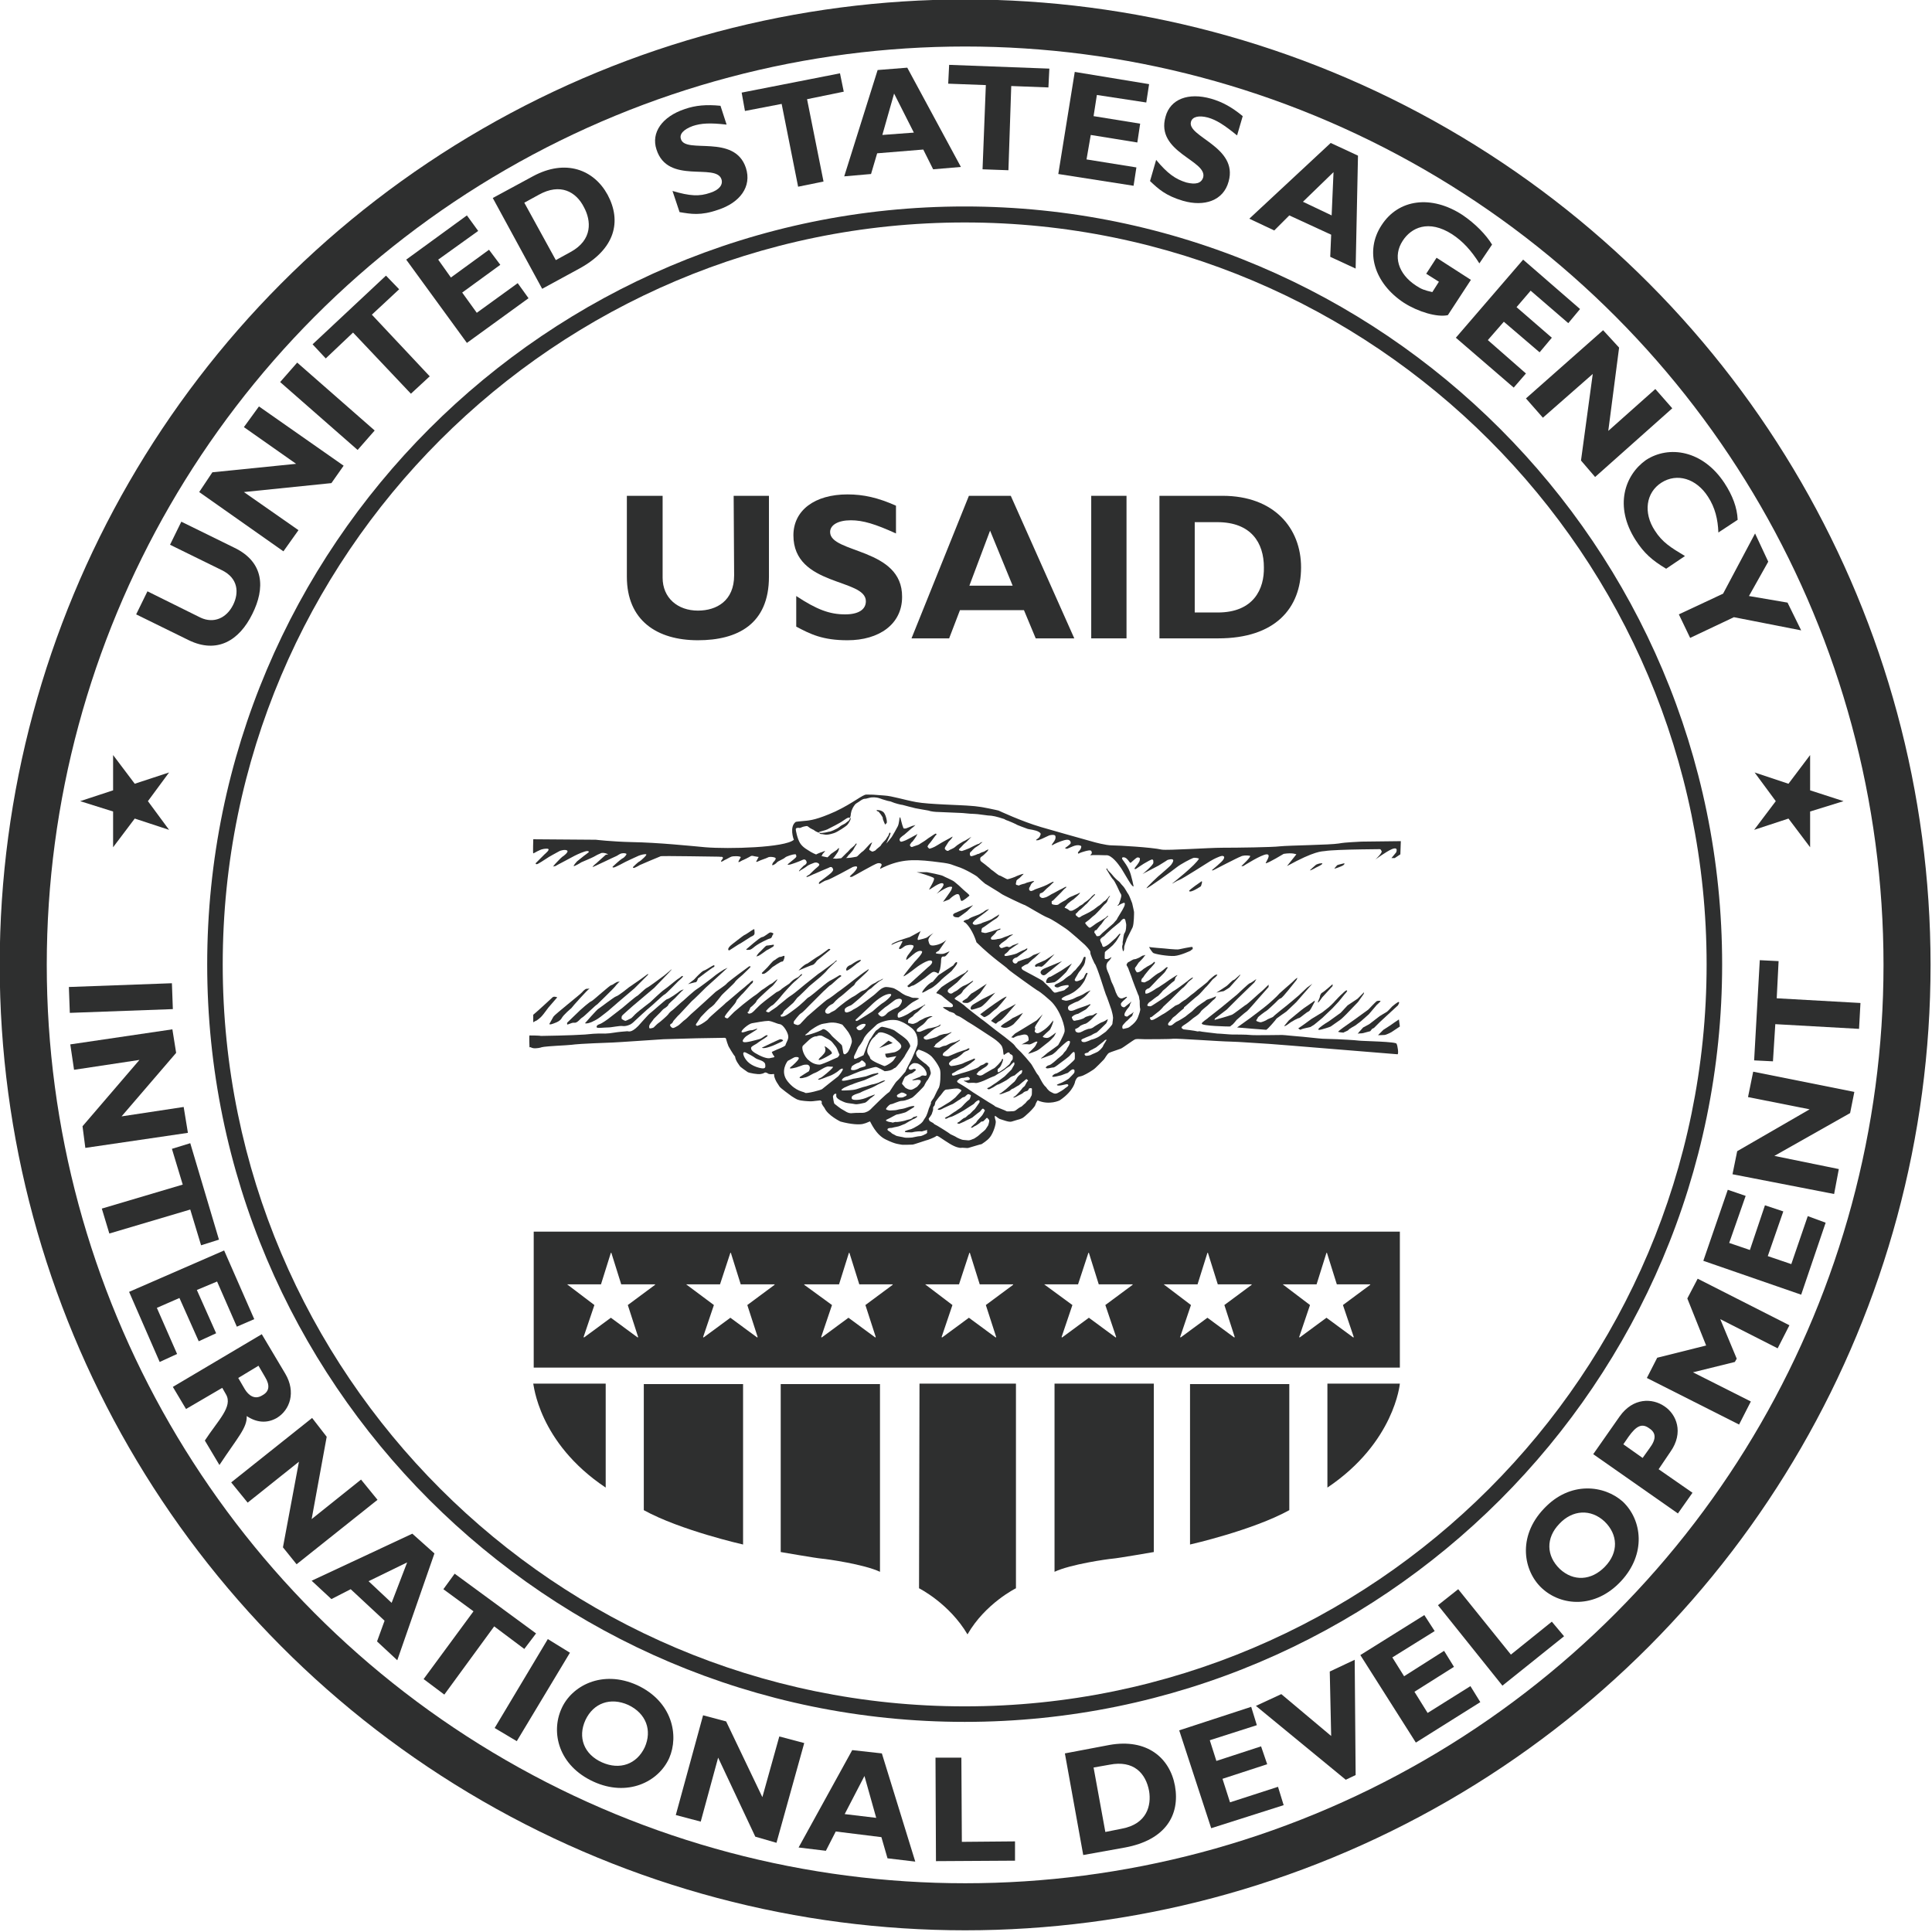 <?xml version="1.0" encoding="UTF-8" standalone="no"?>
<!-- Generator: Adobe Illustrator 18.0.0, SVG Export Plug-In . SVG Version: 6.00 Build 0)  -->

<svg
   xmlns:dc="http://purl.org/dc/elements/1.1/"
   xmlns:cc="http://creativecommons.org/ns#"
   xmlns:rdf="http://www.w3.org/1999/02/22-rdf-syntax-ns#"
   xmlns:svg="http://www.w3.org/2000/svg"
   xmlns="http://www.w3.org/2000/svg"
   xmlns:sodipodi="http://sodipodi.sourceforge.net/DTD/sodipodi-0.dtd"
   xmlns:inkscape="http://www.inkscape.org/namespaces/inkscape"
   version="1.1"
   id="Layer_1"
   x="0px"
   y="0px"
   viewBox="100.8 190.1 70.631 70.631"
   enable-background="new 100.8 190.1 410.5 410.5"
   xml:space="preserve"
   inkscape:version="0.91 r13725"
   sodipodi:docname="cover-bottom-left.svg"
   width="1.993cm"
   height="1.993cm"><defs
     id="defs223" /><sodipodi:namedview
     pagecolor="#ffffff"
     bordercolor="#666666"
     borderopacity="1"
     objecttolerance="10"
     gridtolerance="10"
     guidetolerance="10"
     inkscape:pageopacity="0"
     inkscape:pageshadow="2"
     inkscape:window-width="1858"
     inkscape:window-height="1177"
     id="namedview221"
     showgrid="false"
     units="cm"
     inkscape:zoom="6.5043488"
     inkscape:cx="12.926717"
     inkscape:cy="48.099846"
     inkscape:window-x="1192"
     inkscape:window-y="468"
     inkscape:window-maximized="1"
     inkscape:current-layer="Layer_1"
     fit-margin-top="0"
     fit-margin-left="0"
     fit-margin-right="0"
     fit-margin-bottom="0" /><g
     id="g3"
     transform="matrix(0.172,0,0,0.172,83.452,157.383)"><circle
       stroke-miterlimit="10"
       cx="306"
       cy="395.3"
       r="200.2"
       id="circle5"
       style="fill:none;stroke:#2e2f2f;stroke-width:10;stroke-miterlimit:10" /><path
       d="m 229.6,506.4 0,-22.1 -15.4,0 c 0.1,0 1,12.5 15.4,22.1 z"
       id="path7"
       inkscape:connector-curvature="0"
       style="fill:#2e2f2f" /><path
       d="m 237.7,511.2 c 7.8,4.3 21.1,7.3 21.1,7.3 l 0,-34.1 -21.1,0 0,26.8 z"
       id="path9"
       inkscape:connector-curvature="0"
       style="fill:#2e2f2f" /><path
       d="m 266.8,520.1 c 0,0 7.5,1.3 8.7,1.4 1.2,0.1 9,1.2 12.4,2.8 l 0,-39.9 -21.1,0 0,35.7 z"
       id="path11"
       inkscape:connector-curvature="0"
       style="fill:#2e2f2f" /><path
       d="m 383,506.4 c 14.3,-9.6 15.4,-22.1 15.4,-22.1 l -15.4,0 0,22.1 z"
       id="path13"
       inkscape:connector-curvature="0"
       style="fill:#2e2f2f" /><path
       d="m 353.8,518.5 c 0,0 13.3,-3 21.1,-7.3 l 0,-26.8 -21.1,0 0,34.1 0,0 z"
       id="path15"
       inkscape:connector-curvature="0"
       style="fill:#2e2f2f" /><path
       d="m 325,524.3 c 3.4,-1.6 11.2,-2.7 12.4,-2.8 1.2,-0.1 8.7,-1.4 8.7,-1.4 l 0,-35.8 -21.1,0 0,40 z"
       id="path17"
       inkscape:connector-curvature="0"
       style="fill:#2e2f2f" /><path
       d="m 296.2,527.8 c 0,0 6.4,3.2 10.3,9.8 3.8,-6.6 10.3,-9.8 10.3,-9.8 l 0,-43.5 -20.5,0 -0.1,43.5 0,0 z"
       id="path19"
       inkscape:connector-curvature="0"
       style="fill:#2e2f2f" /><polygon
       points="473.7,366.6 481,364.2 485.6,370.3 485.6,362.7 492.7,360.5 485.6,358.2 485.6,350.7 481,356.8 473.8,354.4 478.3,360.5 "
       id="polygon21"
       style="fill:#2e2f2f" /><path
       d="m 144.9,395.2 c 0,88.8 72.2,161 161,161 88.8,0 161,-72.2 161,-161 0,-88.8 -72.2,-161.1 -161,-161.1 -88.8,0 -161,72.3 -161,161.1 z m 318.7,0 c 0,86.9 -70.7,157.7 -157.7,157.7 -86.9,0 -157.7,-70.7 -157.7,-157.7 0,-87 70.7,-157.7 157.7,-157.7 87,0 157.7,70.7 157.7,157.7 z"
       id="path23"
       inkscape:connector-curvature="0"
       style="fill:#2e2f2f" /><path
       d="m 214.3,480.9 184.1,0 0,-28.9 -184.1,0 0,28.9 0,0 z m 159.2,-17.7 7.2,0 2.1,-6.7 0.1,0 2.1,6.7 7.1,0 0,0.1 -5.8,4.3 2.3,6.8 -0.1,0.1 -5.7,-4.2 -5.7,4.2 -0.1,-0.1 2.3,-6.8 -5.8,-4.4 0,0 0,0 z m -25.3,0 7.2,0 2.1,-6.7 0.1,0 2.1,6.7 7.2,0 0,0.1 -5.8,4.3 2.2,6.8 -0.1,0.1 -5.7,-4.2 -5.7,4.2 -0.1,-0.1 2.3,-6.8 -5.8,-4.4 0,0 0,0 z m -25.4,0 7.2,0 2.2,-6.7 0.1,0 2.1,6.7 7.2,0 0,0.1 -5.8,4.3 2.3,6.8 -0.1,0.1 -5.7,-4.2 -5.7,4.2 -0.1,-0.1 2.3,-6.8 -6,-4.4 0,0 0,0 z m -25.3,0 7.2,0 2.2,-6.7 0.1,0 2.1,6.7 7.1,0 0,0.1 -5.8,4.3 2.2,6.8 -0.1,0.1 -5.7,-4.2 -5.7,4.2 -0.1,-0.1 2.3,-6.8 -5.8,-4.4 0,0 0,0 z m -25.4,0 7.1,0 2.1,-6.7 0.1,0 2.1,6.7 7.1,0 0,0.1 -5.8,4.3 2.2,6.8 -0.1,0.1 -5.7,-4.2 -5.7,4.2 -0.1,-0.1 2.3,-6.8 -5.9,-4.3 0,-0.1 0.3,0 z m -25.4,0 7.2,0 2.2,-6.7 0.1,0 2.1,6.7 7.2,0 0,0.1 -5.8,4.3 2.2,6.8 -0.1,0.1 -5.7,-4.2 -5.7,4.2 -0.1,-0.1 2.3,-6.8 -5.9,-4.4 0,0 0,0 z m -25.3,0 7.2,0 2.1,-6.7 0.1,0 2.1,6.7 7.2,0 0,0.1 -5.8,4.3 2.2,6.8 -0.1,0.1 -5.7,-4.2 -5.7,4.2 -0.1,-0.1 2.3,-6.8 -5.8,-4.4 0,0 0,0 z"
       id="path25"
       inkscape:connector-curvature="0"
       style="fill:#2e2f2f" /><g
       id="g27"><path
         d="m 306.8,295.6 -12.2,30.3 8,0 2.3,-6 13.6,0 2.5,6 8.2,0 -13.5,-30.3 c -0.1,0 -8.9,0 -8.9,0 z m 0.1,19.1 4.4,-11.7 4.8,11.7 -9.2,0 z"
         id="path29"
         inkscape:connector-curvature="0"
         style="fill:#2e2f2f" /><path
         d="m 256.9,312.5 c 0,5.4 -3.7,7.5 -7.7,7.5 -4.3,0 -7.5,-2.7 -7.5,-7 l 0,-17.4 -7.5,0 -0.1,0 0,17.2 c 0,9.3 6.4,13.5 15.1,13.5 8.4,0 15.1,-3.4 15.1,-13.5 l 0,-17.2 -7.5,0 0.1,16.9 0,0 z"
         id="path31"
         inkscape:connector-curvature="0"
         style="fill:#2e2f2f" /><path
         d="m 277.3,303.3 c 0,-1.5 1.7,-2.5 4.4,-2.5 2.6,0 5.2,0.8 9.6,2.8 l 0,-5.9 c -3.8,-1.7 -6.9,-2.4 -10.3,-2.4 -7,0 -11.5,3.4 -11.5,8.7 0,10.9 15.4,9.1 15.4,14 0,1.8 -1.6,2.8 -4.4,2.8 -3.3,0 -6,-1 -10.4,-3.9 l 0,6.5 c 3,1.6 5.6,2.9 10.9,2.9 6.7,0 11.6,-3.4 11.6,-9.2 0.1,-10.5 -15.3,-9.2 -15.3,-13.8 z"
         id="path33"
         inkscape:connector-curvature="0"
         style="fill:#2e2f2f" /><rect
         x="332.8"
         y="295.6"
         width="7.5"
         height="30.3"
         id="rect35"
         style="fill:#2e2f2f" /><path
         d="m 360.7,295.6 -13.4,0 0,30.3 12.5,0 c 12.1,0 17.6,-6.4 17.6,-15.1 0,-8.3 -5.7,-15.2 -16.7,-15.2 z m -1,24.8 -4.9,0 0,-19.2 4.8,0 c 7.2,0 9.9,4.4 9.9,9.6 0.1,4.5 -2.1,9.6 -9.8,9.6 z"
         id="path37"
         inkscape:connector-curvature="0"
         style="fill:#2e2f2f" /></g><polygon
       points="132.3,360.5 136.8,354.4 129.5,356.8 124.9,350.7 124.9,358.2 117.9,360.5 124.9,362.7 124.9,370.3 129.5,364.2 136.8,366.6 "
       id="polygon39"
       style="fill:#2e2f2f" /><path
       d="m 154.5,320.7 c 2.7,-5.4 2.6,-11 -3.9,-14.1 l -11.2,-5.5 -2.4,4.9 11,5.4 c 3.5,1.7 3.7,4.8 2.4,7.4 -1.4,2.8 -4.1,4 -6.9,2.7 l -11.3,-5.6 -2.4,4.9 11.2,5.5 c 6,2.9 10.7,0.1 13.5,-5.6 z"
       id="path41"
       inkscape:connector-curvature="0"
       style="fill:#2e2f2f" /><polygon
       points="173.9,289.2 155.9,276.6 152.7,281 163.8,288.8 146,290.6 143.2,294.8 161.1,307.4 164.3,302.9 152.7,294.8 171.3,292.9 "
       id="polygon43"
       style="fill:#2e2f2f" /><rect
       x="159.6"
       y="273.9"
       transform="matrix(0.752,0.659,-0.659,0.752,224.51,-43.864)"
       width="21.9"
       height="5.5"
       id="rect45"
       style="fill:#2e2f2f" /><polygon
       points="188.2,273.9 192.2,270.2 179.9,257.1 185.7,251.7 182.9,248.8 167.3,263.4 170.1,266.4 175.9,260.9 "
       id="polygon47"
       style="fill:#2e2f2f" /><polygon
       points="200.1,236 187.2,245.4 200.1,263.1 213.2,253.6 210.9,250.4 202.2,256.7 199.1,252.4 207.2,246.5 204.8,243.3 196.7,249.2 194,245.4 202.5,239.3 "
       id="polygon49"
       style="fill:#2e2f2f" /><path
       d="m 224,247.3 c 7.7,-4.2 9,-10.1 6,-15.7 -2.9,-5.3 -8.9,-7.7 -15.9,-3.9 l -8.5,4.6 10.5,19.3 7.9,-4.3 z m -8.6,-15.7 c 4.5,-2.5 7.9,-0.7 9.6,2.7 1.5,2.8 1.9,6.9 -2.9,9.5 l -3.1,1.7 -6.7,-12.2 3.1,-1.7 z"
       id="path51"
       inkscape:connector-curvature="0"
       style="fill:#2e2f2f" /><path
       d="m 254.2,228.3 c 0.4,1.2 -0.5,2.3 -2.4,2.9 -2.3,0.8 -4.3,0.7 -8,-0.4 l 1.5,4.5 c 2.4,0.4 4.5,0.8 8.2,-0.5 4.6,-1.5 7.2,-4.9 5.9,-8.9 -2.4,-7.3 -12.8,-2.9 -13.8,-6.1 -0.4,-1.1 0.6,-2.1 2.5,-2.8 1.8,-0.6 3.7,-0.7 7.2,-0.3 l -1.3,-4 c -3,-0.3 -5.3,-0.1 -7.6,0.7 -4.8,1.6 -7.2,5 -6,8.6 2.4,7.5 12.6,2.8 13.8,6.3 z"
       id="path53"
       inkscape:connector-curvature="0"
       style="fill:#2e2f2f" /><polygon
       points="270.5,229.9 275.9,228.8 272.4,211.3 280.2,209.7 279.4,205.8 258.5,209.9 259.2,213.8 267,212.3 "
       id="polygon55"
       style="fill:#2e2f2f" /><path
       d="m 286,227.2 1.3,-4.4 9.8,-0.8 2.1,4.2 5.9,-0.5 -11.4,-21.1 -6.3,0.5 -7.1,22.6 5.7,-0.5 z m 4.9,-17.1 4.2,8.3 -6.7,0.5 2.5,-8.8 z"
       id="path57"
       inkscape:connector-curvature="0"
       style="fill:#2e2f2f" /><polygon
       points="315.2,226.4 315.8,208.5 323.7,208.8 323.9,204.8 302.6,204 302.4,208 310.4,208.3 309.7,226.2 "
       id="polygon59"
       style="fill:#2e2f2f" /><polygon
       points="329.3,205.5 325.8,227.2 341.8,229.7 342.4,225.8 331.8,224.1 332.7,218.9 342.6,220.5 343.2,216.5 333.3,214.9 334,210.4 344.5,212 345.1,208.1 "
       id="polygon61"
       style="fill:#2e2f2f" /><path
       d="m 362,228.8 c 2.1,-7.4 -8.9,-9.5 -8,-12.7 0.3,-1.1 1.7,-1.4 3.6,-0.9 1.8,0.5 3.5,1.6 6.2,3.8 l 1.2,-4.1 c -2.3,-1.9 -4.3,-3 -6.7,-3.7 -4.9,-1.4 -8.7,0.1 -9.7,3.8 -2.2,7.6 8.9,9.3 8,12.9 -0.4,1.3 -1.6,1.6 -3.6,1.1 -2.3,-0.7 -4,-1.9 -6.4,-4.8 l -1.3,4.5 c 1.8,1.7 3.3,3.1 7,4.2 4.5,1.3 8.6,0 9.7,-4.1 z"
       id="path63"
       inkscape:connector-curvature="0"
       style="fill:#2e2f2f" /><path
       d="m 374.9,236 8.9,4.1 -0.2,4.7 5.4,2.5 0.5,-24 -5.8,-2.7 -17.3,16.1 5.3,2.5 3.2,-3.2 z m 9.4,-9.2 -0.4,9.2 -6.1,-2.9 6.5,-6.3 z"
       id="path65"
       inkscape:connector-curvature="0"
       style="fill:#2e2f2f" /><path
       d="m 399.3,254.6 c 3,1.9 7,3.1 9.3,2.6 l 4.9,-7.5 -7.3,-4.7 -2.2,3.4 2.7,1.7 -1.4,2.2 c -1.7,-0.4 -2.3,-0.6 -3.5,-1.4 -3.8,-2.5 -4.9,-6.3 -2.8,-9.5 1.8,-2.8 5.5,-4.6 10.5,-1.4 2.3,1.5 4.1,3.5 5.8,6.2 l 2.7,-4 c -1.3,-2.1 -3.5,-4.4 -6.3,-6.3 -6.6,-4.3 -13.6,-3.4 -17.2,2.2 -3.6,5.5 -1.6,12.3 4.8,16.5 z"
       id="path67"
       inkscape:connector-curvature="0"
       style="fill:#2e2f2f" /><polygon
       points="436.7,255.9 424.6,245.4 410.3,262 422.6,272.6 425.2,269.6 417.1,262.5 420.5,258.6 428.1,265.1 430.7,262 423.2,255.5 426.2,252 434.2,258.9 "
       id="polygon69"
       style="fill:#2e2f2f" /><polygon
       points="428.8,279 439.4,269.7 436.9,288.1 439.9,291.6 456.3,277 452.7,272.9 442.7,281.8 445,264.1 441.6,260.4 425.2,274.9 "
       id="polygon71"
       style="fill:#2e2f2f" /><path
       d="m 448.5,305 c 1.8,2.8 3.5,4.3 6.5,6.1 l 4,-2.7 c -3,-1.8 -4.8,-2.9 -6.4,-5.4 -2.5,-3.8 -1.9,-8.1 1.4,-10.2 3.3,-2.1 7.4,-0.9 9.9,3 1.5,2.3 2.1,4.8 2.2,7.6 l 4.1,-2.7 c -0.1,-2.6 -1.1,-5.2 -2.8,-7.8 -4.6,-7 -11.8,-8.1 -16.7,-4.9 -4.5,3.2 -6.8,9.8 -2.2,17 z"
       id="path73"
       inkscape:connector-curvature="0"
       style="fill:#2e2f2f" /><polygon
       points="476.7,309.6 473.9,303.6 467.1,316.4 457.7,320.8 460.1,325.8 469.4,321.4 483.7,324.2 480.8,318.3 472.6,316.9 "
       id="polygon75"
       style="fill:#2e2f2f" /><polygon
       points="115.5,400 115.7,405.5 137.6,404.7 137.4,399.2 "
       id="polygon77"
       style="fill:#2e2f2f" /><polygon
       points="137.5,409 115.8,412.2 116.6,417.6 130.5,415.5 118.4,429.6 119,434.2 140.8,431 139.9,425.5 126.7,427.5 138.3,414 "
       id="polygon79"
       style="fill:#2e2f2f" /><polygon
       points="147.4,453.7 141.3,433.2 137.4,434.4 139.7,442 122.5,447.1 124.1,452.4 141.3,447.3 143.6,454.9 "
       id="polygon81"
       style="fill:#2e2f2f" /><polygon
       points="128.3,464.8 134.8,479.7 138.5,478 134.2,468.2 139,466.1 143.1,475.3 146.8,473.6 142.7,464.4 147,462.6 151.2,472.2 154.9,470.6 148.5,456 "
       id="polygon83"
       style="fill:#2e2f2f" /><path
       d="m 159.7,491.6 c 2.8,-1.7 4.1,-5.5 1.8,-9.4 l -5,-8.4 -18.9,11.2 2.8,4.7 7.7,-4.5 0.8,1.4 c 1.5,2.6 -1.7,5.5 -4.5,9.8 l 3.1,5.2 c 3.9,-5.9 5.9,-7.9 5.8,-10.4 2.1,1.4 4.3,1.6 6.4,0.4 z m -8.2,-8.5 4.3,-2.6 1.4,2.4 c 1.1,1.8 0.9,3.1 -0.6,3.9 -1.6,1 -2.9,0 -3.7,-1.3 l -1.4,-2.4 z"
       id="path85"
       inkscape:connector-curvature="0"
       style="fill:#2e2f2f" /><polygon
       points="167.2,491.6 150,505.3 153.5,509.6 164.4,500.9 161,519.1 163.9,522.7 181.1,509 177.6,504.7 167.1,513.1 170.3,495.6 "
       id="polygon87"
       style="fill:#2e2f2f" /><path
       d="m 188.5,516.2 -21.4,10 4.2,3.9 4.1,-2.1 7.2,6.7 -1.6,4.4 4.3,4 7.9,-22.7 -4.7,-4.2 z m -4.4,14.7 -4.9,-4.6 8.2,-4 -3.3,8.6 z"
       id="path89"
       inkscape:connector-curvature="0"
       style="fill:#2e2f2f" /><polygon
       points="197.5,524.7 195.1,528 201.5,532.7 190.9,547.1 195.3,550.4 205.9,535.9 212.3,540.7 214.8,537.4 "
       id="polygon91"
       style="fill:#2e2f2f" /><polygon
       points="206,557.5 210.7,560.3 222,541.5 217.3,538.6 "
       id="polygon93"
       style="fill:#2e2f2f" /><path
       d="m 236.3,548.4 c -7.5,-3.4 -14,0.2 -16.1,5 -2.3,5.1 -0.6,12.1 6.8,15.5 7.2,3.3 13.8,0.1 16.1,-5 2.1,-4.8 0.7,-12 -6.8,-15.5 z m 1.6,13.2 c -1.7,3.6 -5.3,4.9 -9.1,3.2 -3.8,-1.7 -5.2,-5.3 -3.5,-9 1.7,-3.6 5.3,-4.9 9.1,-3.2 3.8,1.8 5.1,5.4 3.5,9 z"
       id="path95"
       inkscape:connector-curvature="0"
       style="fill:#2e2f2f" /><polygon
       points="250.3,554.8 244.5,576 249.8,577.4 253.5,563.8 261.4,580.6 265.9,581.9 271.8,560.7 266.5,559.3 262.9,572.2 255.2,556.1 "
       id="polygon97"
       style="fill:#2e2f2f" /><path
       d="m 282,562.2 -11.4,20.7 5.8,0.7 2.1,-4.1 9.7,1.2 1.3,4.5 5.9,0.7 -7.1,-23 -6.3,-0.7 z m -1.6,13.6 4.2,-8.1 2.5,8.9 -6.7,-0.8 z"
       id="path99"
       inkscape:connector-curvature="0"
       style="fill:#2e2f2f" /><polygon
       points="299.8,585.8 316.6,585.7 316.6,581.6 305.3,581.7 305.2,563.8 299.7,563.8 "
       id="polygon101"
       style="fill:#2e2f2f" /><path
       d="m 336.7,561.1 -9.5,1.8 3.9,21.6 8.9,-1.6 c 8.6,-1.6 11.7,-6.9 10.6,-13.1 -1.1,-6 -6,-10.1 -13.9,-8.7 z m 2.6,17.8 -3.5,0.7 -2.5,-13.7 3.4,-0.6 c 5.1,-1 7.7,1.8 8.4,5.6 0.5,3 -0.4,7 -5.8,8 z"
       id="path103"
       inkscape:connector-curvature="0"
       style="fill:#2e2f2f" /><polygon
       points="358.3,578.8 373.7,573.9 372.5,570 362.3,573.3 360.7,568.3 370.2,565.2 368.9,561.4 359.4,564.5 358,560.1 368,556.9 366.8,553 351.5,558 "
       id="polygon105"
       style="fill:#2e2f2f" /><polygon
       points="389,567.5 388.8,543 383.5,545.5 383.8,559.2 373.2,550.3 367.8,552.8 386.9,568.5 "
       id="polygon107"
       style="fill:#2e2f2f" /><polygon
       points="401.8,560.6 415.5,552 413.4,548.6 404.3,554.3 401.5,549.8 409.9,544.5 407.8,541.1 399.3,546.5 396.8,542.5 405.8,536.9 403.6,533.5 390,542 "
       id="polygon109"
       style="fill:#2e2f2f" /><polygon
       points="420.2,548.5 433.3,538 430.7,534.9 422,541.9 410.8,528 406.5,531.4 "
       id="polygon111"
       style="fill:#2e2f2f" /><path
       d="m 429,510.9 c -5.7,6 -4.3,13.3 -0.4,16.9 4.1,3.8 11.3,4.4 16.8,-1.5 5.4,-5.8 4.5,-13 0.4,-16.9 -3.9,-3.5 -11.2,-4.5 -16.8,1.5 z m 13,12.3 c -2.9,3 -6.7,3.2 -9.6,0.5 -2.9,-2.8 -3,-6.6 -0.1,-9.6 2.8,-3 6.7,-3.2 9.6,-0.5 2.9,2.8 3,6.6 0.1,9.6 z"
       id="path113"
       inkscape:connector-curvature="0"
       style="fill:#2e2f2f" /><path
       d="m 455.9,498.8 c 2.9,-4.1 1.3,-8 -1.3,-9.7 -2.5,-1.7 -6.6,-1.9 -9.5,2.2 l -5.6,8 18,12.6 3.1,-4.4 -7.2,-5 2.5,-3.7 z m -4.4,-0.8 -1.5,2.1 -4.1,-2.9 1.1,-1.6 c 1.7,-2.4 2.9,-2.9 4.4,-1.8 1.4,0.9 1.6,2.2 0.1,4.2 z"
       id="path115"
       inkscape:connector-curvature="0"
       style="fill:#2e2f2f" /><polygon
       points="469.6,479.7 470,479 466.5,470.6 478.7,476.8 481.2,471.9 461.7,462 459.5,466.2 463.5,476.2 453.1,478.8 450.9,483.1 470.5,493 473,488.1 460.7,481.9 "
       id="polygon117"
       style="fill:#2e2f2f" /><polygon
       points="483.7,465.4 488.9,450.1 485.1,448.7 481.6,458.9 476.6,457.2 479.9,447.7 476,446.4 472.8,455.9 468.4,454.4 471.9,444.4 468.1,443.1 462.9,458.2 "
       id="polygon119"
       style="fill:#2e2f2f" /><polygon
       points="469.1,439.8 490.7,444 491.7,438.7 478,435.9 494.1,426.8 495,422.3 473.5,418 472.4,423.4 485.5,426 470.1,434.9 "
       id="polygon121"
       style="fill:#2e2f2f" /><polygon
       points="474.9,394.3 473.7,415.6 477.7,415.8 478.2,407.9 496,408.9 496.3,403.4 478.5,402.4 478.9,394.5 "
       id="polygon123"
       style="fill:#2e2f2f" /><path
       d="m 274.4,371.8 c -0.1,0.1 -0.3,0.2 -0.3,0.2 0,0.1 -0.1,0.1 0.1,0.2 0.2,0.1 0.5,0.4 0.7,0.3 0.2,-0.1 0.7,-0.4 0.7,-0.5 0,-0.2 0.3,-0.5 0.4,-0.6 0.1,-0.1 0.3,-0.3 0.2,-0.3 -0.2,0 -0.7,0.3 -0.9,0.3 -0.2,0.1 -0.8,0.3 -0.9,0.4 z"
       id="path125"
       inkscape:connector-curvature="0"
       style="fill:#2e2f2f" /><path
       d="m 277.5,371.7 c -0.1,0.1 -0.6,0.6 -0.7,0.7 -0.1,0.1 -0.2,0.5 -0.2,0.5 0,0 0.5,0.2 0.8,0.2 0.3,0 0.2,-0.1 0.3,-0.2 0.1,-0.1 0.3,-0.4 0.4,-0.4 0.1,-0.1 0.4,-0.6 0.5,-0.7 0.1,-0.1 0.5,-0.7 0.5,-0.9 0.1,-0.2 0.1,-0.3 0.1,-0.4 0,-0.1 -0.4,0.2 -0.4,0.3 -0.3,0.2 -1.3,0.9 -1.3,0.9 z"
       id="path127"
       inkscape:connector-curvature="0"
       style="fill:#2e2f2f" /><path
       d="m 282.7,370 c 0.1,-0.1 0.3,-0.4 0.2,-0.5 -0.1,-0.1 -0.3,0.3 -0.4,0.4 -0.2,0.2 -0.7,0.6 -0.7,0.6 -0.1,0 -0.9,1 -1,1 -0.1,0.1 -1.1,1.1 -1.1,1.1 0,0 -0.2,0.3 -0.3,0.5 -0.1,0.2 0.8,0 0.9,0 0.1,0 0.5,-0.7 0.6,-0.7 0.1,-0.1 0.4,-0.6 0.5,-0.6 0.1,-0.1 0.9,-1 0.9,-1.1 0,0 0.3,-0.6 0.4,-0.7 z"
       id="path129"
       inkscape:connector-curvature="0"
       style="fill:#2e2f2f" /><path
       d="m 282.8,373 c 0.3,0 0.9,-0.1 1.2,-0.1 0.3,0 1,-0.2 1.3,-0.3 0.3,-0.1 1.1,-0.4 1.2,-0.4 0.1,-0.1 0.8,-0.5 1.1,-0.6 0.3,-0.1 0.3,-0.3 0.5,-0.4 0.2,-0.1 0.6,-0.8 0.8,-0.9 0.2,-0.1 0.3,-0.7 0.4,-0.9 0.1,-0.2 0.8,-1.8 0.8,-1.9 0.1,-0.2 0,-0.3 -0.1,-0.3 -0.1,-0.1 -0.3,0.6 -0.3,0.6 0,0 -0.5,0.7 -0.6,0.9 -0.1,0.1 -0.9,0.9 -1,1.2 -0.1,0.2 -1,0.8 -1.1,1 -0.2,0.2 -0.4,0.2 -0.6,0.3 -0.2,0.1 -0.5,-0.2 -0.7,-0.3 -0.2,-0.1 0,-0.5 0.1,-0.6 0.1,-0.2 0.3,-0.8 0.4,-0.9 0.1,-0.2 0,-0.1 -0.2,0 -0.2,0.1 -0.7,0.7 -0.8,0.8 -0.2,0.2 -0.9,1 -1,1 -0.1,0 -1.2,1.1 -1.3,1.2 -0.1,0.1 -0.5,0.2 -0.5,0.2 0,0 -0.1,0 -0.1,0.2 -0.1,0.1 0.2,0.2 0.5,0.2 z"
       id="path131"
       inkscape:connector-curvature="0"
       style="fill:#2e2f2f" /><path
       d="m 276.9,413.1 c -0.4,-0.4 -0.8,-0.5 -0.8,-0.5 0.6,1.2 -0.3,1.7 -0.4,1.9 -0.1,0.2 -1,0.8 -0.8,1 0.2,0.2 2.5,-1.1 2.7,-1.3 0.3,-0.2 -0.3,-0.8 -0.7,-1.1 z"
       id="path133"
       inkscape:connector-curvature="0"
       style="fill:#2e2f2f" /><path
       d="m 266.7,411.1 c -0.2,0 -3.9,1.8 -3.9,1.8 0,0 0.3,0.4 2.5,-0.5 0.6,-0.3 1.9,-0.8 2,-1 0,-0.2 -0.4,-0.3 -0.6,-0.3 z"
       id="path135"
       inkscape:connector-curvature="0"
       style="fill:#2e2f2f" /><path
       d="m 389.7,411.4 c -0.6,-0.1 -4.3,-0.3 -4.6,-0.3 -0.4,0 -2.7,-0.1 -3.1,-0.1 -0.4,0 -4.8,-0.5 -5.2,-0.5 -0.3,0 -3,-0.3 -3.4,-0.3 -0.4,0 -6.2,0.1 -6.8,0 -0.7,-0.1 -3.4,-0.1 -3.9,-0.1 -0.5,0 -2.5,-0.2 -3.1,-0.2 -0.7,-0.1 -3.6,-0.4 -3.8,-0.5 -0.2,0 -0.4,0.1 -0.6,0 -0.3,-0.1 -2.7,-0.4 -2.8,-0.4 -0.1,0 -0.1,-0.1 -0.3,-0.2 -0.3,-0.2 0.1,-0.5 0.4,-0.7 0.3,-0.2 0.5,-0.3 0.6,-0.4 0.2,-0.1 1.3,-1 1.4,-1.1 0.2,-0.1 1,-0.7 1.1,-0.8 0.1,-0.1 0.5,-0.5 0.5,-0.6 0,-0.1 1.1,-1 1.1,-1 0.1,0 1.4,-1.3 1.5,-1.4 0.2,-0.1 0.6,-0.5 0.6,-0.7 0.1,-0.3 -0.3,0.1 -0.5,0.1 -0.2,0.1 -0.7,0.3 -1.1,0.4 -0.4,0.1 -0.6,0.3 -0.7,0.4 -0.2,0.1 -1.2,0.8 -1.6,1.1 -0.4,0.3 -1,0.9 -1.2,1.1 -0.3,0.2 -1.4,1.1 -1.4,1.1 -0.1,0.1 -1.6,1 -1.7,1 -0.1,0 -0.8,0.5 -1,0.7 -0.2,0.2 -0.7,0.3 -0.9,0.1 -0.2,-0.3 0.1,-0.5 0.2,-0.7 0.2,-0.1 0.5,-0.6 0.6,-0.7 0.1,-0.2 0.6,-0.5 0.7,-0.6 0.1,-0.1 1.3,-1.2 1.6,-1.4 0.3,-0.2 0.2,-0.3 0.2,-0.3 0,-0.1 0.3,-0.3 0.3,-0.3 0.1,-0.1 2.4,-2.1 2.7,-2.3 0.3,-0.2 1.5,-1.6 1.6,-1.7 0.2,-0.1 1.5,-1.7 1.5,-1.7 0,0 0.5,-0.4 0.6,-0.5 0.1,-0.1 0.4,-0.4 0.4,-0.5 0,-0.1 -0.1,0 -0.3,0 -0.2,0 -1.1,0.8 -1.2,0.9 -0.2,0.1 -0.6,0.7 -0.8,0.8 -0.2,0.2 -1.9,1.5 -1.9,1.5 0,0 -0.9,0.8 -1.1,0.9 -0.2,0.1 -1.5,1.3 -1.7,1.3 -0.2,0.1 -1,0.7 -1.1,0.8 -0.1,0.1 -1,0.4 -1,0.5 -0.1,0.1 -2.2,1.6 -2.3,1.6 -0.1,0 -1.6,1 -1.7,1 -0.2,0.1 -0.5,0.3 -0.7,0.3 -0.2,0.1 -0.4,0 -0.5,-0.3 -0.1,-0.3 0.2,-0.3 0.3,-0.3 0.1,-0.1 1.3,-1 1.4,-1.1 0.2,-0.1 1.1,-1 1.1,-1.1 0.1,-0.1 1.5,-1.4 1.7,-1.6 0.2,-0.2 1.5,-1.5 1.6,-1.6 0.2,-0.2 0.9,-0.9 1,-0.9 0.1,-0.1 0.7,-0.7 0.9,-1 0.2,-0.3 0.7,-0.6 0.9,-0.8 0.2,-0.2 0.2,-0.2 0.2,-0.3 0,-0.1 -0.3,0.1 -0.6,0.3 -0.4,0.3 -0.5,0.4 -0.6,0.5 -0.2,0.1 -0.9,0.7 -1.1,0.8 -0.2,0.2 -1.8,1.3 -1.9,1.3 -0.1,0.1 -1.8,1.3 -1.8,1.3 0,0 -1.3,0.9 -1.5,1 -0.2,0.1 -1.3,0.9 -1.5,0.9 -0.2,0 -0.5,0 -0.6,-0.1 -0.2,-0.1 0,-0.3 0.1,-0.5 0.1,-0.2 0.6,-0.5 0.6,-0.5 0.1,-0.1 1.4,-1.1 1.5,-1.1 0.1,-0.1 1,-1 1,-1.1 0.1,-0.1 0.5,-0.4 0.6,-0.5 0.1,-0.1 1.5,-1.4 1.7,-1.5 0.3,-0.1 0.3,-0.6 0.4,-0.8 0.1,-0.2 0.4,-0.4 0.4,-0.5 0,-0.1 -0.2,0.1 -0.3,0.1 -0.1,0.1 -1.3,0.8 -1.4,0.9 -0.1,0.1 -1.7,1.2 -1.9,1.3 -0.2,0.2 -0.9,0.5 -1,0.6 -0.1,0.1 -1.5,1 -1.9,1 -0.4,0.1 -0.3,-0.2 -0.3,-0.5 0,-0.3 0.5,-0.6 0.7,-0.6 0.2,0 2.1,-2.2 2.3,-2.3 0.2,-0.2 0.8,-0.8 1,-1 0.2,-0.2 0.5,-0.7 0.6,-0.9 0.1,-0.2 0.2,-0.1 0.2,-0.2 0,-0.1 -0.3,-0.1 -0.3,-0.1 0,0 -0.6,0.5 -0.6,0.5 0,0 -0.7,0.6 -1,0.7 -0.3,0.1 -1.3,0.9 -1.3,0.9 0,0 -0.7,0.6 -0.9,0.7 -0.2,0.1 -0.6,0.3 -0.8,0.4 -0.2,0.1 -0.6,-0.1 -0.7,-0.1 -0.1,0 -0.1,-0.2 0,-0.5 0.1,-0.3 0.2,-0.3 0.3,-0.4 0.1,-0.1 0.3,-0.5 0.4,-0.6 0.1,-0.1 1.1,-1.4 1.2,-1.4 0.1,-0.1 0.6,-0.7 0.7,-0.8 0.2,-0.2 0.3,-0.4 0.2,-0.5 -0.1,-0.2 -0.3,0.2 -0.4,0.2 0,0.1 -0.7,0.5 -0.9,0.6 -0.3,0.1 -0.9,0.6 -1,0.6 -0.1,0.1 -0.7,0.6 -1,0.7 -0.4,0.1 -0.5,0.2 -0.7,-0.2 -0.2,-0.3 -0.3,-0.6 -0.1,-0.8 0.2,-0.2 0.7,-1.1 0.8,-1.1 0.1,-0.1 0.9,-0.9 1,-1.1 0.1,-0.2 0.3,-0.3 0.3,-0.4 0,-0.1 -0.1,0.1 -0.4,0.1 -0.3,0 -0.7,0.4 -1,0.5 -0.3,0.1 -0.6,0.3 -0.9,0.3 -0.4,0 -1.1,0.6 -1.3,0.6 -0.2,0.1 -0.4,0.5 -0.4,0.6 0,0.1 0.4,0.7 0.4,0.8 0,0.1 0.7,1.8 0.7,1.9 0,0.1 1.3,3.5 1.4,3.7 0.2,0.2 0.2,1 0.3,1.2 0,0.2 0,1.5 0.1,1.7 0.1,0.3 -0.2,1.1 -0.5,1.9 -0.3,0.8 -1.1,1.5 -1.4,1.7 -0.3,0.3 -0.7,0.5 -0.8,0.5 -0.1,0 -0.7,0.2 -0.9,0.2 -0.1,0 -0.2,-0.1 -0.2,-0.4 0,-0.3 0.2,-0.5 0.3,-0.6 0.1,-0.1 0.6,-0.7 0.7,-0.7 0.1,-0.1 0.6,-0.6 0.8,-0.8 0.3,-0.2 0.4,-0.4 0.4,-0.6 0.1,-0.2 0.1,-0.3 0.2,-0.4 0.1,-0.2 -0.1,0 -0.2,0.1 -0.1,0.1 -0.4,0.3 -0.6,0.4 -0.2,0.1 -0.5,0.4 -0.6,0.4 -0.1,0 -0.4,-0.1 -0.5,-0.2 -0.1,-0.2 0,-0.5 0.1,-0.7 0.1,-0.2 0.4,-0.7 0.7,-1 0.3,-0.4 0.3,-0.4 0.3,-0.6 0.1,-0.3 0.2,-0.4 0.3,-0.6 0.1,-0.2 -0.2,0.1 -0.3,0.2 -0.1,0.1 -0.8,0.6 -1,0.8 -0.2,0.2 -0.4,0.1 -0.6,0 -0.2,-0.1 -0.3,-0.3 -0.3,-0.6 0,-0.3 0.9,-1 1.1,-1.2 0.2,-0.2 0.2,-0.2 0.2,-0.3 -0.1,-0.1 -0.6,0.2 -0.7,0.2 -0.1,0 -0.4,0.3 -0.9,0 -0.5,-0.3 -0.6,-0.9 -0.7,-1 -0.1,-0.1 -0.2,-0.7 -0.7,-1.8 -0.6,-1.1 -0.4,-1.3 -1.1,-2.8 -0.7,-1.5 0.1,-2.1 0.3,-2.3 0.2,-0.2 0.5,-0.7 0.5,-0.7 -0.1,-0.1 -0.5,0.3 -0.7,0.3 -0.2,0.1 -0.6,0.1 -0.7,0 -0.1,-0.1 0,-1.3 0,-1.4 0.1,-0.2 0.7,-0.6 0.8,-0.7 0.1,-0.1 0.7,-0.6 0.9,-0.8 0.2,-0.2 0.4,-0.5 0.6,-0.7 0.2,-0.2 0.9,-1.5 1,-1.6 0.1,-0.1 -0.1,-0.1 -0.2,-0.1 -0.1,0.1 -0.6,0.7 -0.8,0.9 -0.2,0.2 -1,0.9 -1.1,1 -0.1,0.1 -0.7,0.6 -1.2,0.8 -0.5,0.3 -0.6,-0.3 -0.6,-0.4 0,-0.1 -0.4,-0.7 -0.4,-1 0,-0.3 0.6,-0.7 0.8,-0.8 0.1,-0.1 0.5,-0.5 0.6,-0.6 0.1,-0.1 1,-0.9 1.1,-1 0.1,-0.1 1.6,-1.3 1.7,-1.4 0.1,-0.1 0.4,-0.6 0.8,-0.7 0.4,-0.1 0.4,0.7 0.5,1 0.1,0.3 0,1.7 -0.3,2 -0.3,0.4 -0.3,1.6 -0.4,1.8 -0.1,0.2 0.1,0.5 -0.1,0.9 -0.1,0.4 0.1,0.9 0.1,1 0,0.1 0.1,0.3 0.2,0.1 0.1,-0.2 0.1,-0.6 0.1,-0.8 0,-0.2 0.2,-0.6 0.2,-0.7 0,-0.1 0.3,-0.7 0.3,-0.9 0.1,-0.2 0.9,-1.8 1.3,-2.6 0.3,-0.8 0.3,-3 0.3,-3.2 0,-0.2 -0.3,-1.4 -0.4,-1.9 -0.2,-0.5 -0.6,-1.6 -0.8,-1.9 -0.2,-0.2 -0.7,-1.3 -1.2,-1.8 -0.5,-0.5 -0.6,-0.8 -0.9,-1 -0.3,-0.2 -1,-0.9 -1.3,-1.3 -0.3,-0.4 -0.9,-0.9 -1,-1.1 -0.1,-0.2 -0.1,-0.3 -0.2,-0.3 -0.1,0 -0.1,0.2 0,0.3 0.1,0.1 0.9,1.6 1.3,2 0.4,0.3 1.4,2.6 1.5,2.8 0.1,0.2 0.3,0.4 0.3,0.7 0,0.3 -0.4,1.5 -0.5,1.7 -0.1,0.2 -0.3,0.3 -0.3,0.4 0,0.1 0.2,0 0.3,-0.1 0.1,-0.1 0.9,-0.5 1.1,-0.5 0.2,0 0.2,0.5 -0.1,1 -0.2,0.5 -1.4,2.3 -1.5,2.6 -0.2,0.2 -0.6,0.7 -0.7,0.8 -0.1,0.1 -1.5,1.3 -1.6,1.4 -0.1,0.1 -0.6,0.5 -0.7,0.6 -0.1,0.1 -0.5,0.5 -0.6,0.6 -0.1,0.1 -0.5,0.1 -0.6,0.1 -0.1,0 -0.3,-0.5 -0.4,-0.6 -0.1,-0.1 -0.2,-0.1 -0.1,-0.4 0,-0.3 0.4,-0.3 0.4,-0.3 0.1,-0.1 0.9,-1.2 1,-1.2 0.1,-0.1 0.8,-1.2 0.9,-1.2 0.1,-0.1 0.6,-0.5 0.6,-0.6 -0.1,-0.2 -0.5,0.4 -0.6,0.4 -0.1,0.1 -1.6,1 -1.8,1.1 -0.2,0.1 -1.3,1 -1.5,1 -0.2,0.1 -1,-0.9 -1,-1 0,-0.1 0.5,-0.4 0.6,-0.5 0.2,-0.1 1.1,-1 1.3,-1.1 0.2,-0.1 1.1,-1.1 1.3,-1.3 0.2,-0.2 0.9,-1.1 1.1,-1.2 0.3,-0.2 0.5,-0.7 0.5,-0.8 0,-0.1 0.3,-0.6 0.4,-0.7 0.1,-0.1 0.1,-0.2 0.1,-0.2 0,0 -0.1,0.1 -0.2,0.1 -0.1,0.1 -0.3,0.5 -0.5,0.6 -0.1,0.2 -0.5,0.5 -0.6,0.5 -0.1,0.1 -0.9,0.9 -1.2,1 -0.3,0.2 -1.1,0.9 -1.4,1 -0.2,0.2 -1.7,0.9 -1.9,1 -0.3,0.1 -0.4,0.3 -0.7,0.4 -0.3,0.1 -0.4,-0.2 -0.6,-0.3 -0.1,-0.1 -0.2,-0.1 -0.2,-0.3 -0.1,-0.2 0.1,-0.2 0.2,-0.3 0.1,-0.1 0.5,-0.6 0.7,-0.7 0.2,-0.1 1.1,-1 1.2,-1.1 0.2,-0.1 0.5,-0.5 0.6,-0.6 0.1,-0.2 1.2,-1.3 1.3,-1.4 0.2,-0.2 0.1,-0.2 0.1,-0.2 -0.1,-0.1 -0.3,0.1 -0.4,0.2 -0.2,0.1 -0.5,0.5 -0.6,0.6 -0.1,0.1 -0.8,0.7 -1,0.8 -0.2,0.1 -0.6,0.5 -0.6,0.5 -0.1,0.1 -0.8,0.4 -0.9,0.6 -0.1,0.1 -1.1,0.7 -1.2,0.7 -0.1,0.1 -0.3,0.1 -0.5,0.1 -0.2,0 -0.3,-0.1 -0.4,-0.2 -0.1,-0.1 -0.3,-0.2 -0.5,-0.3 -0.2,-0.1 -0.3,-0.1 -0.3,-0.1 -0.1,-0.1 0,-0.2 0.1,-0.3 0.1,-0.1 0.4,-0.5 0.5,-0.6 0.1,-0.1 1.1,-0.9 1.2,-0.9 0.1,-0.1 0.7,-0.6 0.9,-0.8 0.2,-0.2 0.5,-0.5 0.5,-0.6 0,-0.1 -0.1,0 -0.3,0.1 -0.2,0.1 -0.6,0.3 -0.7,0.3 -0.2,0.1 -0.6,0.3 -0.9,0.4 -0.3,0.1 -0.9,0.5 -1.1,0.7 -0.2,0.1 -1.3,0.7 -1.5,0.9 -0.2,0.2 -0.6,0.2 -1.1,0.1 -0.5,-0.1 -0.4,-0.3 -0.4,-0.5 -0.1,-0.3 0.2,-0.3 0.3,-0.4 0.1,-0.1 0.6,-0.6 0.7,-0.7 0.1,-0.1 0.9,-0.9 1,-1 0.1,-0.1 0.7,-0.8 0.9,-0.9 0.2,-0.1 0.2,-0.3 0.2,-0.3 -0.1,-0.1 -1,0.5 -1.1,0.5 -0.1,0 -1.8,1 -1.9,1 -0.1,0 -1,0.7 -1.6,0.8 -0.6,0.2 -0.8,0 -1,-0.2 -0.2,-0.2 0,-0.6 0,-0.6 -0.1,-0.2 0.3,0 0.8,-0.5 0.1,-0.1 0.6,-0.6 0.6,-0.6 l 0.7,-0.6 c 0,0 0.4,-0.4 0.5,-0.5 0.1,-0.1 0.3,-0.2 0.3,-0.3 0,-0.1 -0.1,-0.1 -0.3,0 -0.2,0.1 -0.4,0.2 -0.6,0.3 -0.2,0.1 -0.7,0.4 -0.8,0.4 -0.1,0.1 -1.8,0.7 -2.1,0.8 -0.3,0.1 -0.2,0.1 -0.4,0.2 -0.3,0.1 -0.4,0.2 -0.6,0.2 -0.2,0 -0.4,-0.2 -0.4,-0.3 0,-0.1 0,-0.2 0,-0.3 0,-0.1 0.2,-0.3 0.3,-0.6 0.1,-0.3 0.4,-0.6 0.6,-0.7 0.2,-0.2 0.2,-0.2 0.1,-0.2 -0.1,-0.1 -1.3,0.3 -1.4,0.3 -0.1,0 -0.6,0.3 -0.9,0.3 -0.3,0.1 -0.7,0.2 -0.8,0.3 -0.1,0.1 -0.4,-0.1 -0.6,-0.1 -0.2,-0.1 -0.1,-0.3 -0.1,-0.4 0,-0.1 0.1,-0.3 0.1,-0.5 0.1,-0.2 0.6,-0.5 0.7,-0.6 0.1,-0.1 0.7,-0.7 0.8,-0.8 0.1,-0.1 -0.2,0 -0.3,0 -0.1,0 -0.8,0.3 -1.1,0.4 -0.3,0.2 -1.8,0.7 -2,0.7 -0.2,0 -1.5,-0.8 -1.7,-0.8 -0.2,0 -1.1,-0.8 -1.4,-1 -0.4,-0.2 -0.9,-0.8 -1,-0.8 -0.1,-0.1 -1.1,-0.9 -1.4,-1.1 -0.3,-0.2 -0.3,-0.4 -0.3,-0.7 0,-0.3 0.3,-0.4 0.4,-0.5 0.2,-0.1 0.7,-0.6 0.9,-0.8 0.2,-0.2 0.4,-0.4 0.4,-0.6 0,-0.2 0,0 -0.3,0.1 -0.3,0.1 -0.4,0.3 -0.8,0.4 -0.4,0.1 -0.7,0.3 -0.9,0.4 -0.2,0 -0.4,0.1 -0.6,0.2 -0.3,0.1 -0.8,0.3 -1,0.3 -0.2,0 -0.3,-0.2 -0.3,-0.5 0,-0.4 0.3,-0.5 0.4,-0.6 0.1,-0.2 0.6,-0.6 0.7,-0.7 0.1,-0.1 1,-0.6 1.1,-0.8 0.2,-0.2 0.5,-0.4 0.5,-0.4 0,0 -0.2,0 -0.4,0.1 -0.2,0.1 -0.3,0.3 -0.5,0.3 -0.2,0 -1.7,0.8 -1.9,0.9 -0.2,0.1 -1.5,0.6 -1.6,0.6 -0.1,0 -0.5,-0.1 -0.6,-0.2 -0.1,-0.2 0.3,-0.5 0.4,-0.6 0.1,-0.1 0.7,-0.8 0.9,-0.9 0.2,-0.1 1.2,-1.2 1.3,-1.3 0.1,-0.1 -1.4,0.9 -1.6,0.9 -0.2,0.1 -1.4,0.8 -1.8,1.2 -0.4,0.4 -1.2,0.6 -1.4,0.8 -0.3,0.2 -0.6,-0.1 -0.7,-0.2 -0.2,-0.2 -0.1,-0.3 -0.1,-0.4 0,-0.1 0.7,-1.1 0.8,-1.3 0.2,-0.2 0.8,-0.8 0.8,-1 0.1,-0.2 -0.2,0.1 -0.3,0.1 -0.1,0.1 -1.9,1 -2.8,1.6 -0.9,0.6 -1.7,0.8 -1.8,0.8 -0.1,0 -0.3,-0.3 -0.4,-0.4 0,-0.2 0.3,-0.6 0.5,-0.8 0.2,-0.2 1.1,-1.5 1.2,-1.6 0.2,-0.1 0.3,-0.3 0.1,-0.4 -0.1,-0.1 -1,0.6 -1.2,0.7 -0.2,0.1 -0.6,0.4 -1,0.7 -0.4,0.3 -1.3,0.8 -1.4,0.9 -0.1,0.1 -0.9,0.3 -1.1,0.4 -0.2,0.1 -0.5,0.2 -0.6,0.1 -0.2,-0.1 -0.3,-0.4 -0.2,-0.5 0.1,-0.2 0.4,-0.6 0.5,-0.6 0.1,-0.1 0.9,-1.2 1,-1.5 0.1,-0.3 -0.2,0.1 -0.3,0.1 -0.1,0 -0.5,0.3 -0.6,0.3 -0.1,0.1 -1.3,0.7 -1.5,0.8 -0.2,0.1 -1,0.4 -1.1,0.3 -0.2,-0.1 -0.3,-0.4 -0.2,-0.6 0.1,-0.3 1,-0.9 1,-0.9 0,0 1.5,-1.3 1.6,-1.4 0.2,-0.1 0.7,-0.6 0.7,-0.6 0,-0.1 -0.2,0.1 -0.4,0.1 -0.2,0 -1,0.4 -1.6,0.6 -0.7,0.1 -0.5,-0.2 -0.6,-0.3 -0.1,-0.1 -0.6,-2.1 -0.6,-2.1 0,0 0,0 -0.1,0.1 -0.1,0.1 -0.1,1.1 -0.4,1.8 -0.3,0.6 -1.1,2 -1.3,2.3 -0.2,0.3 -1.1,1.4 -1.3,1.5 -0.2,0.2 -1.9,1.3 -2.2,1.5 -0.3,0.2 -0.8,0.4 -0.9,0.4 -0.1,0.1 -1.4,0.6 -1.6,0.6 -0.2,0 -2.2,0.3 -2.6,0.4 -0.4,0.1 -2.4,0.1 -2.9,0.2 -0.5,0.1 -1.3,-0.1 -1.9,-0.2 -0.6,-0.1 -1.8,-0.4 -1.8,-0.4 -0.8,-0.1 -2.2,-0.9 -2.3,-1 -0.1,-0.1 -1.4,-0.7 -2,-1.7 -0.6,-1 -0.9,-2.7 -0.9,-2.9 0,-0.2 0.1,-0.3 0.3,-0.3 0.2,-0.1 0.3,0 0.5,0 0.2,0 0.5,-0.2 0.9,-0.3 0.4,-0.1 0.6,-0.1 0.6,-0.1 0.1,-0.1 0.6,0.3 0.7,0.4 0.2,0.1 0.7,0.4 0.8,0.4 0.1,0.1 0.6,0.5 1.2,0.6 0.6,0.2 2,-0.2 2,-0.2 0.5,0 1.6,-0.6 1.8,-0.7 0.2,-0.1 0.6,-0.4 0.7,-0.5 0.1,-0.1 0.7,-0.4 0.9,-0.5 0.2,-0.1 0.6,-0.5 0.8,-0.6 0.2,-0.2 0.3,-0.4 0.3,-0.6 0.1,-0.2 0.2,-0.6 0.2,-0.9 0.1,-0.4 0.1,-0.6 0.3,-1 0.2,-0.5 0.4,-0.7 0.6,-1 0.3,-0.3 0.6,-0.4 1,-0.7 0.4,-0.3 0.8,-0.5 1,-0.5 0.2,0 0.3,0 1,-0.2 0.7,-0.2 1.5,-0.1 1.9,0 0.4,0.1 0.6,0.2 0.9,0.3 0.3,0.1 0.7,0.2 1,0.3 0.3,0.1 0.7,0.1 1.1,0.3 0.4,0.2 1.9,0.6 2.2,0.6 0.3,0.1 2.3,0.6 2.7,0.7 0.4,0.1 2.3,0.4 2.8,0.5 0.5,0.2 1.5,0.3 2.1,0.3 0.6,0 4.1,0.2 4.7,0.2 0.6,0 1.9,0.2 2.8,0.2 0.9,0 3,0.4 3.8,0.4 0.9,0.1 2.4,0.6 2.7,0.7 0.3,0.2 0.6,0.3 0.9,0.4 0.3,0.1 1.4,0.6 1.6,0.7 0.2,0.2 2.3,0.9 2.5,1 0.3,0.1 1.6,0.2 2.3,0.6 0.7,0.4 0.4,0.6 0.3,0.9 -0.1,0.4 -0.7,0.7 -0.8,0.8 -0.1,0.2 0.2,0.1 0.3,0.1 0.1,0.1 1.6,-0.6 2.2,-0.9 0.6,-0.3 1.3,-0.3 1.5,-0.1 0.2,0.2 0.1,0.7 0,0.9 -0.1,0.3 -0.7,1 -0.7,1.1 0,0.1 0.1,0.1 0.6,-0.2 0.6,-0.3 2,-0.9 2.7,-0.9 0.7,0 0.8,0.6 0.7,0.8 -0.1,0.2 -0.9,0.8 -1.1,0.9 -0.2,0.2 0.1,0.1 0.2,0.2 0.1,0.1 0.4,-0.1 1.4,-0.5 1,-0.4 1.5,-0.2 1.7,-0.1 0.2,0.1 0,0.7 -0.3,1 -0.3,0.3 -0.4,0.5 -0.3,0.6 0.1,0.1 0.2,0 0.4,-0.1 0.2,-0.1 2,-0.7 2.3,-0.5 0.3,0.2 0.2,0.6 0.2,0.6 0,0 -0.5,0.6 -0.2,0.4 0.4,-0.1 3.2,0 3.2,0 1.2,-0.2 2.8,2.1 3,2.4 0.3,0.3 1.8,3 2.3,3.7 0.5,0.7 0.6,0.5 0.6,0.5 -0.2,-1 -0.2,-1 -0.6,-2.5 -0.4,-1.5 -1.7,-3.1 -1.7,-3.1 -0.5,-0.7 0.3,-0.6 0.5,-0.5 0.3,0.1 0.7,0.6 0.9,0.9 0.2,0.3 0.3,0.2 0.4,0.1 0.1,-0.1 1,-0.9 1.2,-1 0.2,-0.1 0.5,0 0.6,0.1 0.1,0.1 0,0.3 0,0.5 0,0.2 -0.4,0.8 -0.9,1.4 -0.5,0.6 0.1,0.4 0.1,0.4 0,0 1.9,-1.3 2,-1.3 0.2,-0.1 1.3,-0.8 1.5,-0.7 0.2,0.1 0.2,0.2 0.2,0.7 0,0.5 -2.3,2.4 -2.3,2.4 0.1,-0.1 2.3,-1.2 3.4,-1.8 1.5,-0.9 1.9,-1.2 1.9,-1.2 2,-0.6 1,0.7 0.8,1 -0.2,0.3 -2.2,2 -2.2,2 -0.1,0 -3.5,3.2 -3,3 0.6,-0.2 5.3,-3.6 6.3,-4.4 1,-0.8 3,-1.8 3.5,-2 0.5,-0.2 1.3,0.1 1.3,0.1 -0.6,1.3 -5.7,5.3 -5.7,5.3 0,0.1 1,-0.6 1.6,-0.8 0.6,-0.2 5.9,-3.6 6.4,-3.9 0.5,-0.3 1,-0.6 2,-1 0.1,0 0.6,-0.3 0.9,-0.1 0.3,0.1 0.1,0.6 -0.1,0.8 -0.1,0.3 -2.4,2.2 -2.4,2.2 l 0.3,0 c 0,0 5.4,-2.8 5.8,-2.9 0.5,-0.3 1.3,-0.3 2,-0.2 0.5,0.1 -1.8,2.2 -1.8,2.2 l 0.4,0 c 0,0 3.9,-2.5 5,-2.5 1.1,0 -0.4,1.9 -0.2,1.9 0.5,0 3.8,-2 3.8,-2 1.9,-0.3 2.7,0.1 2.7,0.1 l -2,2.5 c 6,-3.3 7.4,-3.1 8.1,-3.2 1.1,-0.2 5.2,-0.3 5.2,-0.3 0,0 4.4,-0.1 6.4,-0.1 0.3,0 0.3,0.3 0.4,0.4 0.3,0.3 -1.3,1.8 -1.3,1.8 0,0 2.3,-1.7 3.5,-2.2 1.5,-0.6 0.9,0.7 0.9,0.7 l -1,1.2 0.7,0 1.2,-0.8 0.1,-2.8 c 0,0 -7.2,0.1 -8.4,0.1 -1.2,0.1 -3.1,0.1 -4.8,0.4 -1.7,0.3 -10.6,0.4 -12.5,0.6 -1.6,0.2 -9,0.3 -12.2,0.3 -2.9,0 -11.6,0.6 -12.9,0.4 -2.2,-0.5 -9.3,-0.9 -10.6,-0.9 -1.3,0 -3.8,-0.7 -3.8,-0.7 -5.4,-1.5 -7.1,-2 -11.3,-3.2 -4.1,-1.2 -9,-3.5 -9,-3.5 0,0 -3.7,-0.9 -5.9,-1 -2.1,-0.2 -8.9,-0.3 -11.6,-0.8 -2.7,-0.5 -5.1,-1.3 -6.8,-1.4 -2.3,-0.2 -2.7,-0.2 -3.8,-0.2 -0.8,0 -2.8,1.8 -6.6,3.6 -3.8,1.7 -5.3,1.9 -6.6,2 -1.3,0.1 -1.8,0.2 -1.8,0.2 -1.4,1 -0.5,3.7 -0.4,3.8 -1.9,1.7 -13.9,2 -18.8,1.6 -3.3,-0.3 -10,-1 -15.7,-1.1 -4.3,-0.1 -7.6,-0.5 -7.6,-0.5 l -13.3,-0.1 c 0,0 -0.1,3 0,3 0.1,0 0.9,-0.5 1.2,-0.6 0.2,-0.1 0.7,-0.4 1.7,-0.4 1,0 -0.4,1.1 -0.5,1.2 -0.1,0.1 -1.1,1.1 -1.1,1.1 0,0 -0.8,0.8 -0.8,0.8 0,0 0,0.2 0.2,0.2 0.2,0.1 1.9,-1.1 2.1,-1.2 0.2,-0.2 2.6,-1.5 2.8,-1.6 0.2,-0.1 1.2,-0.4 1.6,-0.1 0.4,0.3 -0.8,1.2 -1,1.3 -0.2,0.1 -1.6,1.6 -1.6,1.6 -0.1,0.1 -0.4,0.5 -0.4,0.5 0,0 0.4,-0.1 0.5,-0.1 0.1,-0.1 3.6,-1.9 4.1,-2.2 0.6,-0.3 2.1,-1 2.7,-1 0.6,0.1 0.2,0.3 0.1,0.4 -0.1,0.1 -0.8,0.6 -0.8,0.6 0,0 -1.4,1.1 -1.5,1.2 -0.1,0.1 -0.8,0.9 -0.7,1 0.1,0.1 1.5,-0.7 1.6,-0.8 0.2,-0.1 2.4,-1 2.7,-1.2 0.3,-0.2 1.1,-0.6 1.4,-0.7 0.3,-0.2 1,-0.1 1.4,0.1 0.5,0.2 -0.1,0.1 -0.3,0.2 -0.2,0.2 -1.7,1.5 -2,1.8 -0.4,0.3 -0.8,0.7 -0.8,0.8 0,0.1 4.7,-2.2 5,-2.3 0.3,-0.1 0.7,-0.5 1.2,-0.6 0.5,-0.1 0.9,0 1,0.1 0.1,0.1 -0.4,0.8 -0.9,1 -0.5,0.3 -1.9,1.6 -2,1.7 -0.1,0.1 -0.1,0.2 0.2,0.2 0.3,0 2.5,-1.2 2.5,-1.2 0,0 2.3,-1.1 2.8,-1.3 0.5,-0.2 1.3,-0.4 1.6,-0.3 0.3,0.1 -1.2,1.4 -1.4,1.5 -0.3,0.1 -1.3,1.1 -1.4,1.2 -0.1,0.1 0.1,0.2 0.2,0.2 0.1,0 1.1,-0.5 1.2,-0.6 0.2,-0.1 4.2,-1.8 4.5,-1.9 0.3,-0.1 12.1,0.1 12.4,0.1 0.3,0.1 0.7,-0.1 0.8,0.2 0.1,0.2 -0.4,0.6 -0.4,0.8 0.1,0.2 0.6,-0.2 0.8,-0.3 0.3,-0.1 1.1,-0.6 1.4,-0.7 0.3,-0.1 0.8,-0.1 1.1,-0.1 0.4,0 0.9,0.1 0.9,0.2 0,0.1 -0.5,0.8 -0.5,1 0,0.2 0.6,-0.2 0.8,-0.3 0.3,-0.1 1.5,-0.7 1.8,-0.9 0.4,-0.2 0.5,0 1.3,0.1 0.8,0.1 0.3,0.1 0.3,0.2 0,0.1 -0.3,0.6 -0.4,0.8 -0.1,0.2 0.2,0.1 0.6,-0.1 0.4,-0.2 1.4,-0.5 1.8,-0.7 0.4,-0.3 1.6,-0.1 1.7,0.1 0.1,0.2 -0.1,0.5 -0.5,0.9 -0.3,0.5 -0.2,0.5 -0.2,0.6 0.1,0.1 0.8,-0.3 1,-0.6 0.3,-0.3 1.4,-0.7 1.7,-1 0.3,-0.3 1.7,-0.7 2,-0.7 0.3,0 0.3,-0.1 0.4,0.3 0.1,0.3 -0.2,0.5 -1.2,1.3 -1,0.8 -0.6,0.6 -0.3,0.6 0.3,0 2.2,-0.7 2.8,-1 0.6,-0.3 0.8,0.1 0.9,0.4 0.1,0.3 -0.3,0.7 -0.6,0.8 -0.2,0.2 -0.9,0.9 -1,1.1 -0.1,0.2 0.1,0.1 0.3,-0.1 0.2,-0.1 1.2,-0.7 1.4,-0.9 0.2,-0.2 1.2,-0.6 1.5,-0.7 0.3,-0.1 0.7,-0.1 1,0.2 0.3,0.3 -0.2,0.6 -0.4,0.8 -0.3,0.2 -1.4,1.3 -1.6,1.5 -0.3,0.2 -0.8,0.4 -0.6,0.5 0.2,0.1 1.4,-0.6 1.8,-0.7 0.4,-0.2 2.3,-1 2.8,-1.2 0.5,-0.3 0.8,-0.3 1,0.2 0.3,0.5 -1.1,1.4 -1.2,1.5 -0.1,0.1 -1.2,0.9 -1.6,1.2 -0.3,0.3 -0.2,0.5 -0.1,0.5 0.1,0 1,-0.7 1.6,-0.8 0.6,-0.1 5.5,-2.8 5.5,-2.8 1.8,-0.6 0.5,0.9 0.2,1.2 -0.3,0.3 -0.8,0.7 -0.8,0.8 -0.1,0.1 0.2,0.1 0.4,0.1 0.3,-0.1 4.9,-2.8 5.5,-2.9 0.5,-0.1 1,0.1 0.8,0.5 -0.2,0.3 -0.3,0.7 -0.3,0.7 4,-2 6.7,-2.1 11.1,-1.6 4.4,0.5 3.7,0.6 5.3,1.1 1.7,0.5 4.1,2 4.2,2.1 0.1,0.1 1.8,1.7 2,1.7 0.1,0.1 3,1.8 3.2,2 0.2,0.2 4.8,2.4 5,2.4 0.3,0.1 3.7,2.2 4.7,2.6 1.1,0.4 3.1,1.8 4,2.4 0.9,0.6 3.9,3.3 4,3.4 0.1,0.1 1.3,1.3 1.2,1.6 -0.1,0.4 0.9,2.4 0.9,2.4 0.5,0.4 2.3,6.5 2.4,6.6 0.1,0.1 1.1,3 1.2,3.3 0.1,0.4 0.3,1.1 0.3,1.4 0.1,0.3 -0.1,1.2 -0.1,1.5 0,0.3 -1.3,1.6 -1.4,1.7 -0.1,0.1 -1,0.7 -1.4,1 -0.4,0.3 -1.5,0.7 -1.7,0.7 -0.2,0.1 -0.6,0.3 -1.3,0.5 -0.8,0.1 -0.8,-0.3 -0.8,-0.4 -0.1,-0.1 0.5,-0.4 0.6,-0.4 0.1,-0.1 1.5,-0.6 1.6,-0.7 0.1,-0.1 0.9,-0.5 1,-0.5 0.2,-0.1 1.7,-1.6 1.9,-1.8 0.3,-0.2 0.5,-0.9 0.5,-1 0.1,-0.2 -0.5,0.3 -0.6,0.3 -0.1,0.1 -0.9,0.4 -0.9,0.4 0,0 -1.4,0.8 -1.6,1 -0.3,0.2 -0.7,0.3 -1,0.3 -0.3,0.1 -0.9,0.3 -1.2,0.5 -0.4,0.2 -0.6,0.3 -1,0.3 -0.5,-0.1 -0.6,-0.3 -0.6,-0.6 -0.1,-0.3 0.3,-0.2 0.3,-0.3 0.1,0 0.7,-0.4 0.7,-0.5 0.1,-0.1 1,-0.5 1.2,-0.5 0.3,-0.1 1,-0.7 1.1,-0.8 0.1,-0.1 0.9,-0.9 1.1,-1.1 0.2,-0.3 0.3,-0.1 0.2,-0.3 -0.1,-0.1 -0.6,0.2 -0.7,0.3 -0.1,0.1 -0.8,0.2 -0.9,0.2 -0.2,0.1 -0.8,0.2 -1,0.4 -0.3,0.3 -1.5,0.6 -1.8,0.6 -0.3,0.1 -0.6,0.2 -0.8,-0.3 -0.3,-0.5 0,-0.5 0.1,-0.6 0.1,-0.2 0.9,-0.5 1.1,-0.5 0.2,-0.1 1.4,-0.8 1.6,-0.9 0.2,-0.1 0.7,-0.7 0.8,-0.8 0.1,-0.1 0.3,-0.2 0.2,-0.3 -0.1,-0.1 -0.2,0 -0.4,0.1 -0.2,0.1 -1.4,0.5 -1.4,0.5 -0.1,0 -1.4,0.5 -1.6,0.6 -0.2,0.1 -1.1,0.4 -1.3,-0.2 -0.2,-0.6 0.3,-0.8 0.4,-0.9 0.2,-0.1 1.1,-0.6 1.5,-0.7 0.4,-0.1 1.1,-0.7 1.3,-0.8 0.3,-0.2 0.9,-0.8 1.2,-1.2 0.4,-0.4 0.2,-0.2 0.3,-0.3 0.1,-0.2 -0.5,0.2 -0.8,0.3 -0.3,0.2 -0.8,0.5 -0.8,0.5 0,0 -0.8,0.4 -1.2,0.5 -0.4,0.2 -0.6,0.3 -0.8,0.4 -0.2,0.1 -1.4,0.5 -1.7,0.4 -0.3,-0.1 -0.7,-0.1 -0.8,-0.3 -0.1,-0.3 1.1,-0.8 1.4,-0.9 0.3,-0.1 1.2,-0.6 1.3,-0.7 0.2,-0.1 1.1,-0.9 1.2,-1 0.1,-0.1 0.8,-1 1,-1.4 0.2,-0.4 0.3,-0.8 0.5,-1.2 0.2,-0.4 0.1,-0.4 -0.1,-0.4 -0.2,0.1 -0.5,0.8 -0.6,1 -0.1,0.2 -0.7,0.6 -0.9,0.6 -0.2,0.1 -0.7,0.3 -0.9,0.1 -0.3,-0.2 0.1,-0.6 0.1,-0.7 0.1,-0.1 0.6,-1.1 0.8,-1.3 0.2,-0.2 0.5,-0.7 0.7,-1 0.3,-0.3 0.5,-1 0.5,-1.2 0,-0.2 0.1,-0.4 0.1,-0.7 0,-0.3 -0.2,-0.2 -0.3,-0.2 -0.1,0 -0.3,0.6 -0.4,0.8 -0.1,0.3 -0.6,1 -0.9,1.3 -0.3,0.3 -0.5,0.7 -0.7,0.8 -0.2,0.1 -0.7,0.8 -1,1 -0.4,0.2 -1.3,0.9 -1.5,1.1 -0.3,0.2 -1.2,0.7 -1.5,0.8 -0.3,0.2 -0.3,0.3 -0.3,0.4 0,0.1 0.3,0.3 0.6,0.3 0.2,0 0.4,-0.1 0.6,-0.2 0.2,-0.1 1.1,-0.3 1.5,-0.3 0.4,0 0.2,0 0.3,0.2 0.1,0.2 -0.7,0.6 -0.8,0.8 -0.2,0.2 -1.4,0.4 -1.6,0.5 -0.2,0.1 -0.6,0.1 -0.6,0.1 -0.1,0 -0.6,-0.5 -0.7,-0.7 -0.1,-0.2 -1.6,-1.5 -1.7,-1.7 -0.1,-0.2 -4.2,-2.3 -4.3,-2.4 -0.1,-0.1 -0.3,-0.2 -0.3,-0.4 -0.1,-0.2 0.1,-0.3 0.3,-0.4 0.2,-0.2 0.9,-0.5 1,-0.5 0.1,-0.1 1,-1 1.2,-1.1 0.2,-0.1 1.1,-1 1.4,-1.3 0.4,-0.4 0,0 -0.3,0.1 -0.3,0.1 -1,0.4 -1.1,0.4 -0.1,0.1 -0.9,0.6 -1.2,0.7 -0.3,0 -2.1,0.7 -2.1,0.7 -0.1,0.1 -0.1,0.3 -0.4,0.4 -0.4,0.1 -0.8,-0.3 -0.7,-0.7 0.2,-0.5 0.9,-0.6 0.9,-0.6 0,0 1.3,-1 1.6,-1.2 0.3,-0.2 0.6,-0.4 0.6,-0.6 0.1,-0.3 -0.4,0.1 -0.6,0.2 -0.2,0 -1.5,0.7 -1.7,0.8 -0.2,0.1 -2.1,0.6 -2.4,0.5 -0.3,-0.1 -0.1,-0.4 0.1,-0.5 0.2,-0.1 0.7,-0.6 0.8,-0.8 0.1,-0.1 0.9,-0.6 1.3,-0.9 0.5,-0.3 0.4,-0.3 0.6,-0.4 0.2,-0.2 -0.3,0 -0.8,0.2 -0.5,0.1 -0.7,0.4 -1,0.5 -0.3,0.1 -0.4,-0.1 -0.6,-0.1 -0.2,0 -0.7,0.2 -1,0.3 -0.3,0.1 -0.5,-0.1 -0.6,-0.3 -0.2,-0.3 0.1,-0.3 0.2,-0.5 0.1,-0.2 1.3,-0.9 1.5,-1.2 0.3,-0.3 0.9,-0.7 1.1,-0.8 0.2,-0.1 -0.2,-0.1 -0.3,0 -0.2,0 -0.5,0.1 -0.6,0.2 -0.2,0.1 -0.7,0.2 -1.1,0.4 -0.4,0.2 -1,0.3 -1.2,0.3 -0.2,0.1 -1.1,0.2 -1.3,0.1 -0.2,-0.1 -0.1,-0.3 -0.1,-0.4 0.1,-0.2 0.8,-0.7 1.1,-1.2 0.3,-0.5 0.9,-0.4 0.9,-0.6 0.1,-0.3 -0.6,0.1 -0.7,0.1 -0.1,0 -1.2,0.4 -1.2,0.4 0,0 -0.7,0.2 -1.1,0.3 -0.4,0.1 -0.6,-0.1 -0.9,-0.1 -0.3,-0.1 -0.1,-0.3 -0.1,-0.6 0,-0.3 0.2,-0.4 0.4,-0.5 0.2,-0.1 2.2,-1.6 2.6,-1.8 0.4,-0.2 0.7,-0.7 0.7,-0.8 0,-0.2 -0.2,0 -0.3,0.1 -0.2,0.1 -1,0.6 -1.3,0.8 -0.3,0.2 -1.8,0.7 -1.8,0.7 -0.1,0 -0.5,0.3 -0.8,0.3 -0.3,0.1 -0.9,0.3 -1.2,0.1 -0.4,-0.2 -0.1,-0.5 0.1,-0.7 0.1,-0.2 1.2,-1 1.5,-1.2 0.3,-0.2 1.6,-1.2 1.6,-1.3 0.1,-0.2 0,0 -0.4,0.1 -0.4,0.1 -0.8,0.6 -1,0.6 -0.2,0.1 -0.3,0.3 -1.5,0.7 -1.2,0.4 -1.4,0.7 -1.4,0.7 -1.8,0.4 -0.7,0.7 -0.7,0.7 1.6,1.4 2.4,4.2 2.4,4.2 3.7,3.6 6.2,5.1 6.7,5.7 0.5,0.5 6,4.4 6.2,4.5 0.2,0.1 0.8,0.4 2.8,2.2 2.1,1.9 3.3,5.8 3,6.7 -0.3,1 -1.3,2.7 -1.3,2.7 0,0.1 -1.9,1.4 -2.3,1.7 -0.4,0.3 -0.9,0.8 -1.2,1 -0.3,0.2 -0.1,0.2 -0.1,0.2 0,0 1.9,-0.7 2.2,-0.8 0.3,-0.1 1.2,-0.9 1.3,-1.1 0.2,-0.2 1.4,-1.3 1.8,-1.6 0.4,-0.3 0.5,-0.3 0.7,-0.2 0.2,0.1 0,0.6 -0.1,0.8 -0.1,0.3 -0.4,0.6 -0.5,0.9 -0.1,0.3 -0.6,0.7 -0.7,0.9 -0.1,0.3 -1.1,1 -1.3,1.2 -0.2,0.2 -1.3,1.2 -1.7,1.3 -0.4,0.1 -0.5,0.2 -0.7,0.4 -0.2,0.2 0.1,0.3 0.3,0.3 0.3,0 0.9,-0.2 1.3,-0.2 0.4,-0.1 1.2,-0.8 1.5,-1 0.3,-0.2 1.6,-1.2 1.7,-1.3 0.2,-0.1 0.8,-1 1.1,-1 0.3,0 0.2,1.1 0.2,1.4 0,0.3 -0.2,0.3 -0.3,0.5 -0.2,0.2 -1.4,1.3 -1.8,1.6 -0.4,0.3 -1.7,1.1 -1.9,1.1 -0.2,0 -0.7,0.3 -0.8,0.6 0,0.3 1.7,-0.2 1.8,-0.2 0.1,0 1.3,-0.5 1.4,-0.5 0.2,0 0.9,-0.9 1.3,-0.8 0.4,0.1 0.2,0.6 0.2,0.7 0,0.1 -0.8,0.9 -1,1.1 -0.2,0.3 -1.4,0.9 -1.6,1 -0.2,0.1 -1.1,0.4 -1.1,0.5 0,0.2 0.6,0.2 1.4,0 0.9,-0.2 0.8,-0.2 1,0 0.2,0.2 -0.5,0.6 -0.5,0.6 0,0 -0.7,0.6 -1.5,1 -0.8,0.5 -1.1,0.2 -1.7,-0.1 -0.6,-0.3 -1,-1 -1,-1 -0.8,-0.6 -1.5,-2.5 -1.8,-2.7 -0.3,-0.3 -1.2,-2.1 -1.5,-2.4 -0.3,-0.4 -1.6,-1.9 -2,-2.3 -0.4,-0.4 -1.1,-1 -1.4,-1.5 -0.3,-0.5 -4.1,-3.3 -4.1,-3.3 0,0 -2.9,-2.3 -3.1,-2.4 -0.3,-0.2 -3.5,-2.7 -3.5,-2.8 -0.1,-0.1 -1.5,-1.1 -1.8,-1.2 -0.3,-0.2 -0.3,-0.3 -0.1,-0.4 0.2,-0.2 0.8,-0.6 1.1,-0.8 0.3,-0.2 0.6,-0.8 0.6,-0.8 0,0 1.1,-1.1 1.5,-1.4 0.4,-0.3 0.6,-0.5 0.6,-0.6 0,-0.1 -0.5,0.2 -0.6,0.3 -0.1,0.1 -1,0.6 -1.3,0.7 -0.4,0.1 -1.4,0.9 -1.5,1 -0.1,0.1 -0.8,0.4 -1,0.6 -0.3,0.2 -0.6,0.1 -0.8,-0.1 -0.2,-0.1 -0.2,-0.2 -0.2,-0.4 0,-0.3 0.5,-0.6 0.5,-0.6 l 1.5,-1.2 c 0,0 1.7,-1.8 1.8,-1.9 0.1,-0.1 0.5,-0.4 0.5,-0.6 0,-0.2 -0.3,0.1 -0.4,0.3 -0.2,0.2 -1,0.6 -1.2,0.7 -0.3,0.2 -1.8,1.1 -2,1.2 -0.2,0.1 -1.9,1.2 -2,1.3 -0.1,0.1 -1,1 -1.1,1.2 -0.1,0.2 0.1,0.1 0.5,0.3 0.4,0.2 0.6,0.3 0.8,0.5 0.2,0.2 0.4,0.3 0.6,0.5 0.3,0.2 1.2,1 1.3,1 0.1,0.1 0.3,0.2 0.3,0.5 0,0.3 -0.4,0.3 -0.6,0.3 -0.2,0 -1.4,-0.1 -1.5,0 -0.1,0.1 0.8,0.6 1,0.7 0.2,0.1 0.3,0.2 0.3,0.2 0,0 1,0.3 1.1,0.4 0.1,0.2 0.5,0.5 0.9,0.6 0.4,0.1 2.2,1.4 2.3,1.4 0.1,0 4.8,3.1 4.8,3.1 1.4,0.9 1.8,1.5 1.9,1.6 0.1,0.2 0.2,0.1 0.4,0.9 0.1,0.4 0.1,1.1 0.2,1.2 0.1,0.1 0.2,-0.1 0.4,-0.2 0.2,-0.1 0.4,-0.3 0.6,-0.3 0.2,0 0.3,0.2 0.3,0.3 0.1,0.1 0.3,0.1 0.5,0.3 0.2,0.2 0.1,0.6 0.1,0.8 0,0.2 -0.4,0.5 -0.4,0.6 0,0.1 -0.3,0.6 -0.5,0.7 -0.1,0.1 -0.9,0.8 -1.1,0.9 -0.2,0.1 -0.8,0.6 -1,0.6 -0.2,0.1 -0.2,-0.1 -0.2,-0.4 -0.1,-0.3 0.4,-0.5 0.5,-0.7 0.2,-0.2 0.4,-0.8 0.5,-1 0.1,-0.3 0.2,-0.6 0.1,-0.7 -0.1,-0.2 -0.3,0.3 -0.3,0.4 -0.1,0.1 -0.5,0.6 -0.7,0.8 -0.2,0.2 -0.8,0.8 -0.9,0.8 -0.1,0 -1.2,0.7 -1.6,0.9 -0.4,0.2 -0.7,0.5 -1.1,0.6 -0.4,0.1 -0.7,-0.1 -0.9,-0.2 -0.2,-0.1 0,-0.2 0.1,-0.3 0.1,-0.2 0.4,-0.5 0.5,-0.5 0.1,-0.1 1,-0.7 1.2,-0.8 0.2,-0.1 0.6,-0.5 0.6,-0.7 0,-0.2 -0.1,-0.2 -0.3,-0.2 -0.2,-0.1 -0.5,0.3 -0.8,0.4 -0.3,0.1 -0.3,0.1 -0.5,0.2 -0.3,0.1 -0.1,0.3 -1.5,0.8 -1.5,0.6 -2.3,0.7 -3.4,1.1 -1.1,0.4 -1.2,0.2 -1.2,0 -0.1,-0.2 0.2,-0.3 0.2,-0.3 0,0 0.6,-0.3 0.7,-0.4 0.1,-0.1 1.4,-0.7 1.5,-0.7 0.2,-0.1 1.8,-1.1 1.8,-1.2 0.1,-0.1 0.8,-0.5 0.7,-0.7 -0.1,-0.2 -0.4,0 -0.6,0.1 -0.2,0.1 -1.8,0.7 -1.9,0.8 -0.1,0.1 -1.2,0.4 -1.8,0.5 -0.6,0.1 -0.8,0.1 -0.8,0.1 -0.1,0 -0.7,-0.4 -0.3,-0.8 0.3,-0.3 0.7,-0.7 1.2,-0.8 0.4,-0.1 1.3,-0.8 1.5,-1 0.2,-0.3 0.8,-0.6 0.9,-0.6 0.1,0 0.7,-0.3 0.6,-0.5 -0.1,-0.2 -0.5,0.1 -0.7,0.2 -0.3,0.1 -0.9,0.3 -1.2,0.4 -0.3,0.1 -0.9,0.3 -1.3,0.5 -0.4,0.2 -1,0.4 -1.2,0.5 -0.3,0.1 -0.8,0 -1.1,-0.1 -0.3,-0.1 -0.1,-0.3 -0.1,-0.4 0,-0.2 0.5,-0.5 0.6,-0.6 0.1,-0.1 0.8,-0.6 0.9,-0.8 0.1,-0.1 0.8,-0.6 1,-0.7 0.2,-0.2 1.1,-0.7 1.1,-0.8 0,-0.2 -0.1,0 -0.4,0.1 -0.3,0.1 -0.3,0.2 -0.7,0.3 -0.4,0.1 -0.8,0.2 -1.2,0.4 -0.4,0.2 -0.7,0.4 -1,0.4 -0.3,0 -1,0.4 -1.1,0.4 -0.1,0 -0.6,0 -1,-0.1 -0.4,-0.1 0.1,-0.2 0.1,-0.4 0,-0.2 0.6,-0.6 0.6,-0.6 0,0 2.1,-1.6 2.4,-1.8 0.3,-0.2 0.5,-0.3 0.5,-0.4 0.1,-0.1 -0.5,0.2 -0.6,0.2 -0.1,0.1 -0.8,0.2 -1,0.2 -0.3,0.1 -0.9,0.2 -1.2,0.4 -0.3,0.2 -0.6,0.3 -1.3,0.5 -0.7,0.2 -1.1,0.3 -1.2,0.3 -0.2,0 -0.5,-0.1 -0.6,-0.3 -0.1,-0.3 0.3,-0.5 0.4,-0.5 0.1,-0.1 1.2,-1 1.3,-1.1 0.1,-0.1 0.9,-0.7 1.3,-0.8 0.4,-0.1 0.5,-0.3 0.6,-0.5 0.1,-0.2 -0.5,0.3 -0.6,0.3 -0.1,0.1 -1.7,0.5 -2,0.5 -0.4,0.1 -1.2,0.5 -1.5,0.6 -0.4,0.2 -0.5,0.1 -0.8,0.1 -0.3,-0.1 -0.2,-0.4 -0.1,-0.6 0.2,-0.2 0.6,-0.5 0.9,-0.7 0.4,-0.2 1,-0.9 1.2,-1.2 0.2,-0.3 1,-0.7 1.1,-0.7 0.1,-0.1 0,-0.1 -0.4,-0.1 -0.4,0.1 -1.3,0.4 -1.4,0.5 -0.1,0.1 -0.9,0.4 -1.1,0.6 -0.2,0.2 -0.7,0.4 -1,0.5 -0.3,0.1 -0.6,0 -1,-0.1 -0.4,-0.1 -0.2,-0.3 -0.2,-0.6 0,-0.3 0.9,-0.8 1,-0.9 0.1,-0.2 0.4,-0.5 0.7,-0.7 0.4,-0.2 1.2,-1.1 1.5,-1.4 0.3,-0.3 0.3,-0.1 0.4,-0.3 0.1,-0.2 -0.3,0.1 -0.5,0.2 -0.2,0.1 -1.6,0.9 -1.8,0.9 -0.2,0 -0.6,0.4 -1,0.6 -0.4,0.3 -0.9,0.5 -1.3,0.7 -0.5,0.2 -0.5,0.2 -0.9,0.3 -0.4,0.1 -0.4,-0.4 -0.3,-0.8 0.1,-0.4 1.5,-1.1 1.8,-1.4 0.3,-0.3 1.2,-1 1.4,-1.1 0.3,-0.2 0.8,-0.4 1.1,-0.6 0.3,-0.2 0.3,-0.2 0.1,-0.2 -0.2,-0.1 -0.8,-0.1 -1.2,-0.1 -0.5,-0.1 -0.5,-0.2 -1.2,-0.4 -0.7,-0.2 -1.5,-0.8 -1.6,-0.9 -0.1,-0.1 -1,-0.6 -1.2,-0.7 -0.2,-0.1 -1.2,-0.3 -1.7,-0.3 -0.5,0 -1.1,0.4 -1.2,0.5 -0.2,0.1 -1.2,1.1 -1.5,1.3 -0.3,0.2 -2.7,2.1 -3.1,2.3 -0.4,0.3 -1,0.6 -1.2,0.7 -0.2,0.2 -1.2,0.7 -1.5,0.6 -0.3,-0.1 -0.3,-0.2 -0.3,-0.6 0,-0.4 1,-0.8 1.3,-0.9 0.3,-0.1 3,-2.5 3.3,-2.8 0.3,-0.4 0.8,-0.7 1,-0.8 0.2,-0.2 1.2,-1.1 1.6,-1.4 0.4,-0.3 0.8,-0.4 0.9,-0.6 0.1,-0.2 -0.2,0.1 -0.7,0.3 -0.6,0.2 -0.6,0.4 -1.1,0.6 -0.5,0.2 -1,0.6 -1.3,0.9 -0.3,0.3 -0.8,0.6 -1.2,0.7 -0.4,0.1 -1.6,1.1 -1.9,1.2 -0.3,0.1 -1.4,0.9 -1.7,1.1 -0.3,0.2 -1.8,1.4 -2.1,1.7 -0.3,0.3 -1,0.5 -1.2,0.7 -0.2,0.2 -0.8,0.3 -1,-0.1 -0.2,-0.4 0.2,-0.8 0.4,-1 0.2,-0.3 0.8,-0.7 1.1,-0.8 0.3,-0.2 0.3,-0.3 0.7,-0.7 0.4,-0.4 0.9,-0.8 1.2,-1 0.3,-0.2 2.5,-2.2 2.7,-2.3 0.1,-0.2 0.2,-0.3 0.3,-0.5 0.1,-0.2 2.4,-2.2 2.5,-2.4 0.2,-0.2 0.2,-0.2 0.3,-0.4 0,-0.2 -0.4,0.2 -0.6,0.3 -0.2,0.1 -2.2,1.6 -2.3,1.7 -0.1,0.1 -3.6,2.8 -3.7,2.8 -0.1,0.1 -1.8,1.4 -2.1,1.5 -0.3,0.1 -4.4,3.7 -4.4,3.7 l -1.5,1.6 c 0,0 -0.4,0.2 -0.5,0.2 -0.1,0 -0.7,-0.2 -0.8,-0.3 -0.1,-0.1 0,-0.5 0,-0.5 0,0 1.1,-1.5 1.5,-1.7 0.4,-0.2 1.5,-1.4 1.7,-1.6 0.2,-0.2 1,-1 1.4,-1.4 0.5,-0.5 1.4,-1.4 1.7,-1.7 0.4,-0.3 1.3,-1.3 1.5,-1.3 0.2,-0.1 1.5,-1.4 2,-1.7 0.5,-0.3 0.2,-0.3 0.1,-0.4 -0.1,-0.1 -0.4,0.1 -0.7,0.3 -0.3,0.2 -1.2,0.7 -1.6,0.9 -0.4,0.2 -2.2,1.7 -2.2,1.7 0,0 -2,1.7 -2.3,1.8 -0.3,0.1 -1.2,1.3 -3.3,2.8 -2.1,1.6 -2.1,1.2 -2.3,1.3 -0.3,0 -0.2,0.1 -0.3,-0.2 -0.1,-0.2 0.3,-0.3 0.3,-0.3 0,0 0.4,-0.6 0.4,-0.7 0.1,-0.1 1.7,-1.5 1.8,-1.6 0.2,-0.1 0.9,-1.1 1,-1.2 0.2,-0.1 2.6,-2.5 2.6,-2.5 0,0 2.3,-1.9 2.4,-2 0.1,-0.1 1.2,-1.1 1.3,-1.3 0.1,-0.2 1.4,-1.4 1.6,-1.6 0.2,-0.3 0.5,-0.3 0.5,-0.5 0,-0.2 -0.4,0.2 -0.6,0.4 -0.3,0.2 -3.2,2.4 -3.3,2.4 -0.1,0.1 -2.8,2.2 -2.9,2.3 -0.1,0.1 -2.4,2 -2.6,2.1 -0.2,0.1 -1.3,0.9 -1.5,1.1 -0.2,0.2 -1.5,1.2 -1.6,1.3 -0.1,0.2 -1.6,1.1 -1.8,1.3 -0.2,0.2 -0.5,0 -0.7,-0.1 -0.2,-0.1 1,-1.2 1.3,-1.3 0.3,-0.1 1.8,-1.8 2,-2.1 0.2,-0.3 2.4,-2.7 2.7,-2.9 0.3,-0.2 1.1,-1 1.3,-1.2 0.3,-0.2 0.3,-0.2 0.3,-0.4 0,-0.3 -0.5,0.4 -0.8,0.6 -0.4,0.2 -0.6,0.3 -0.9,0.5 -0.3,0.2 -0.7,0.6 -1,0.9 -0.3,0.2 -1.5,1 -1.6,1.1 -0.1,0.2 -0.8,0.6 -1.1,0.7 -0.3,0.2 -2.8,2.1 -3,2.3 -0.3,0.2 -1.3,1.2 -1.4,1.3 -0.1,0.1 -0.7,0.8 -1.1,0.9 -0.4,0.1 -0.4,0.1 -0.6,-0.1 -0.2,-0.2 0.1,-0.2 0.1,-0.2 0.1,-0.1 0.4,-0.9 0.5,-1 0.2,-0.1 0.6,-0.5 0.9,-0.8 0.3,-0.3 0.3,-0.4 0.4,-0.6 0.2,-0.3 1.3,-1.3 1.3,-1.3 0,0 1.6,-1.5 1.9,-1.7 0.3,-0.2 1.2,-1.4 1.2,-1.5 0,-0.2 -1.1,0.9 -1.3,0.9 -0.3,0.1 -1.7,1.2 -1.8,1.2 -0.1,0 -1.1,0.9 -1.4,1.1 -0.4,0.2 -2.8,2.1 -2.8,2.1 0,0 -1.8,1.5 -1.9,1.6 -0.1,0.1 -1.1,1.1 -1.3,1.3 -0.2,0.2 -0.6,-0.1 -0.7,-0.2 -0.1,-0.1 0.5,-0.9 0.6,-1 0.1,-0.1 1.1,-1.3 1.5,-1.8 0.4,-0.5 0.3,-0.6 0.5,-0.9 0.3,-0.3 0.8,-0.9 1,-1.1 0.3,-0.2 1.7,-1.9 2,-2.2 0.4,-0.3 0.4,-0.4 0.4,-0.7 0,-0.3 -0.8,0.5 -0.9,0.6 -0.2,0.1 -0.9,0.8 -1.2,1 -0.3,0.2 -3.5,3 -3.7,3.1 -0.1,0.2 -3.6,3.1 -3.7,3.4 -0.2,0.3 -1.4,1.1 -1.9,1.3 -0.6,0.2 -0.3,0.2 -0.6,0.1 -0.3,-0.1 0,-0.5 0.1,-0.6 0.1,-0.2 0.7,-1 0.8,-1.2 0.2,-0.2 1.4,-1.5 1.9,-1.9 0.6,-0.4 1.2,-1 1.2,-1.1 0.1,-0.1 1.1,-1.3 1.3,-1.6 0.2,-0.3 2.9,-2.7 2.9,-2.9 0.1,-0.2 1.1,-1.1 1.6,-1.5 0.5,-0.5 1.7,-1.6 1.7,-1.7 0,-0.1 -0.1,-0.1 -0.3,-0.1 -0.1,0.1 -2.2,1.6 -2.3,1.7 -0.1,0.1 -2.3,1.7 -2.5,2 -0.2,0.3 -2.3,1.7 -2.3,1.7 0,0 -4.8,4.4 -5.3,4.8 -0.4,0.4 -1.1,1.1 -1.3,1.2 -0.2,0.1 -1.2,1.1 -1.4,1.2 -0.2,0.1 -0.8,0.5 -1,0.5 -0.2,0.1 -0.6,-0.2 -0.7,-0.5 -0.1,-0.3 0.3,-0.4 0.4,-0.5 0.1,-0.1 0.2,-0.3 0.3,-0.5 0.2,-0.2 1.1,-1.3 1.2,-1.3 0.1,-0.1 2.6,-2.8 2.7,-2.9 0.2,-0.1 2.9,-2.8 3,-2.9 0.1,-0.1 3.9,-3.5 4.4,-4 0.6,-0.4 -0.4,0.1 -0.6,0.2 -0.2,0.1 -1.7,1.1 -1.9,1.3 -0.2,0.2 -3.5,2.7 -3.9,2.9 -0.5,0.3 -2.7,2.3 -2.8,2.4 -0.2,0.1 -2.2,2 -2.4,2.1 -0.2,0.1 -0.7,0.6 -0.8,0.8 -0.1,0.2 -1.8,1.7 -2,1.8 -0.2,0.1 -0.9,0.8 -1,0.9 -0.1,0.2 -0.7,0.3 -0.9,0.3 -0.2,0 -0.2,-0.4 -0.1,-0.7 0.1,-0.3 0.9,-1.2 0.9,-1.3 0.1,-0.1 1.3,-1.3 1.4,-1.4 0.1,-0.1 0.6,-0.7 0.8,-0.8 0.2,-0.1 0.9,-0.6 0.9,-0.8 0,-0.2 1.3,-1.3 1.4,-1.4 0.1,-0.1 1.5,-1.6 1.8,-1.8 0.3,-0.2 -0.6,0.1 -0.8,0.3 -0.2,0.2 -2.3,1.7 -2.7,1.7 -0.3,0.1 -3.4,2.9 -3.6,3 -0.2,0.1 -2.5,2.7 -2.5,2.7 -1.5,1.5 -2,1.1 -2.3,1.1 -0.3,0 -2.3,0.2 -2.8,0.3 -0.5,0.1 -1.5,0.2 -1.9,0.2 -0.5,0 -1.6,-0.1 -4.3,0.2 -2.8,0.2 -9.2,0.3 -9.4,0.3 -0.2,-0.1 -2.3,-0.1 -2.4,-0.1 -0.1,0.1 0,2.5 0,2.5 l 0.3,0 c 0,0 0,0.1 0.5,0.2 0.6,0.1 1.6,-0.1 1.8,-0.2 0.2,-0.1 2.8,-0.3 3.1,-0.3 0.3,0 3.5,-0.2 4,-0.3 0.5,-0.1 7.4,-0.4 8,-0.4 0.6,0 10.6,-0.7 10.8,-0.7 0.3,0 6.9,-0.2 7,-0.2 0.1,0 5.8,-0.1 6,-0.1 0.2,0 0.3,0.2 0.3,0.3 0,0.1 0.4,1.3 0.5,1.5 0.1,0.2 1,1.7 1.1,1.8 0.1,0.1 0.3,0.4 0.3,0.4 0.1,0.9 0.9,1.8 1,2 0.1,0.2 1.4,1.1 1.7,1.3 0.4,0.2 2.1,0.5 2.7,0.4 0.6,-0.1 0.7,-0.2 0.9,-0.3 0.2,-0.1 0.6,0.1 0.7,0.2 0.1,0.1 0.7,0.2 1.1,0.1 0.3,-0.1 0.2,0.4 0.2,0.4 0.3,1.2 0.9,1.8 1.1,2.2 0.2,0.4 2.5,2 2.6,2.1 0.2,0.1 1,0.7 1.5,0.8 0.5,0.2 2.1,0.3 2.6,0.3 0.5,0 1.7,-0.2 2,-0.2 0.3,0.1 0.4,0.3 0.3,0.5 -0.1,0.2 0.6,1.1 0.6,1.1 0.7,1.6 3.4,2.9 3.4,2.9 2.2,0.6 4,0.7 4.8,0.5 0.9,-0.2 1.4,-0.6 1.5,-0.5 0.1,0.1 1.2,2.8 3.3,3.8 2.2,1.1 3,1 3.3,1.1 0.3,0.1 2.1,0 2.4,0 0.3,0 2.8,-0.9 2.9,-0.9 0.2,0 1.7,-0.6 2,-0.8 0.3,-0.3 0.4,-0.1 0.5,-0.1 0.1,0 1.2,0.8 2.5,1.6 1.3,0.8 2.1,0.9 2.4,0.9 0.4,-0.1 1.3,0.1 1.6,0 0.4,-0.1 2.6,-0.8 2.8,-0.8 0.1,-0.1 1.2,-0.7 1.8,-1.5 0.7,-0.9 1.3,-2.8 1.2,-3.4 -0.2,-0.7 -0.3,-1.1 -0.1,-1.1 0.2,0.1 0.7,0.6 1.1,0.7 0.4,0.1 1.8,0.7 2.4,0.5 0.6,-0.2 1.7,-0.5 1.7,-0.5 0,0 0,0 0.5,-0.2 0.5,-0.2 2.7,-2.3 2.8,-2.8 0.2,-0.6 0.5,-1 0.5,-1 2.5,1.1 4.7,0 4.7,0 3.1,-2.1 3.3,-4.1 3.3,-4.1 0.5,-1.2 0.8,-0.8 1.7,-1.2 0.9,-0.4 1.8,-1 2.1,-1.2 0.4,-0.2 2.1,-2 2.3,-2.2 0.2,-0.2 0.7,-1.2 1.1,-1.4 0.4,-0.2 2,-0.7 2.5,-0.9 0.5,-0.2 2.7,-1.9 3.1,-2 0.4,-0.1 1.3,0 2,0 0.7,0 5.5,0 6,-0.1 0.6,-0.1 10.5,0.6 12,0.6 1.5,0 8,0.5 8.5,0.5 0.5,0 26.9,2.2 27.2,2.2 0.3,0 0,-2 -0.2,-2.2 0.3,-0.5 -7.4,-0.6 -8,-0.7 z M 275.1,367 c 1.1,-0.3 1.5,-0.4 2,-0.7 0.2,-0.1 2.4,-1.2 2.9,-1.6 0.5,-0.3 1,-0.8 1.5,-0.7 0.5,0.1 -0.3,1.3 -0.6,1.6 -0.3,0.3 -2.1,1.5 -2.8,1.7 -1.8,0.6 -2.1,0.2 -2.6,0.2 -0.5,0 -0.5,-0.3 -0.5,-0.3 0,0 -0.2,-0.1 0.1,-0.2 z m 20.4,49.2 c 0.2,0 0.6,0 1.4,0.7 0.8,0.7 1,1.5 0.9,1.8 -0.1,0.3 -0.5,0.1 -0.8,0.1 -0.3,0 -0.6,0.3 -0.6,0.3 0,0 -2.8,1 -1.1,0.7 1.7,-0.3 1.2,0.4 1.2,0.5 0,0.1 -0.6,0.8 -0.7,0.9 -0.2,0.1 -0.7,0.5 -1.1,0.6 -0.4,0.2 -1.4,-0.3 -1.5,-0.5 -0.2,-0.2 -0.5,-0.6 -0.6,-0.7 -0.1,-0.1 0.3,-0.8 0.3,-0.9 0.1,-0.1 0.2,-0.6 0.5,-0.7 0.3,-0.2 0.9,-0.6 1.1,-0.6 0.2,0 0.8,-0.5 1,-0.7 0.2,-0.2 -0.3,-0.3 -0.4,-0.3 0,0 -0.5,0.2 -0.6,0.2 -0.2,0 -0.9,-0.1 -0.2,-0.9 0.7,-0.7 1,-0.5 1.2,-0.5 z m -2.4,7.1 c -0.3,0.2 -0.6,0.2 -1,0.2 -0.4,0 -0.5,-0.1 -0.6,-0.3 -0.1,-0.3 0.5,-0.5 0.8,-0.7 0.3,-0.2 0.9,0.1 1,0.2 0.6,0.2 0.1,0.5 -0.2,0.6 z m -1.9,-20.6 c 0.2,-0.1 1,-0.4 1.3,0 0.3,0.4 -0.5,1.5 -0.8,1.6 -0.3,0.1 -2,0.9 -2.3,1.3 -0.3,0.4 -1,0.9 -1.4,0.6 -0.5,-0.3 -0.5,-0.6 -0.5,-0.6 0.2,-0.2 1.1,-1 1.5,-1.3 0.4,-0.2 2.1,-1.6 2.2,-1.6 z m -5.3,1.3 c 0,0 2.1,-2.2 3.8,-2.5 1.7,-0.3 -0.8,1.7 -1.2,1.9 -0.4,0.2 -2.2,1.8 -2.2,1.8 0,0 -2.2,1.4 -2.9,1.8 -0.7,0.5 -0.7,0 -0.7,0 l 3.2,-3 z m -1.1,3.9 c 0.2,0.1 -0.2,0.6 -0.5,0.9 -0.3,0.3 -0.5,0.4 -0.8,0.4 -0.3,0 -0.8,-0.5 -0.5,-0.7 1,-0.8 1.6,-0.7 1.8,-0.6 z m -12.7,2.2 c 0,0 0.7,-0.5 0.8,-0.7 0.2,-0.2 2,-1.5 3,-1.6 1,-0.1 1.9,-0.6 4,0.2 0,0 1.3,1.5 1.5,2 0.3,0.5 0.6,1.2 0.5,1.8 -0.2,0.7 -0.6,1.9 -1,2.2 -0.4,0.4 -0.7,0.4 -0.8,0 -0.1,-0.4 -0.2,-1.4 -0.3,-1.6 -0.1,-0.2 -2.1,-1.9 -2.2,-2.1 -0.2,-0.3 -1.4,-1.6 -1.9,-1.3 -0.6,0.5 -4.4,1.7 -3.6,1.1 z m -0.5,2.3 c 0.6,-0.5 1.8,-2 2.8,-1.9 0,0 0.8,-0.4 1.4,0 0.9,0.5 1.5,0.7 2,1.3 0.5,0.6 0.9,1.1 1,1.4 0.1,0.3 0.5,1.2 0.5,1.2 0,0 -0.3,0.6 -0.5,0.6 -0.3,0.1 -1.8,0.8 -1.8,0.8 0,0 -1.6,0.7 -1.9,0.7 -0.3,0 -1.3,0 -2.3,-0.9 -1,-0.7 -1.8,-2.8 -1.2,-3.2 z m -8.6,4.9 c -0.5,0 -2.2,-0.4 -3.2,-1.4 -1,-1 -1.4,-2.5 -0.3,-1.9 0.2,0.1 1.4,0.7 1.9,1.1 0.5,0.4 1.9,0.5 2.1,1.3 0.1,0.7 0,0.9 -0.5,0.9 z m 3,-4 -1.1,0.5 c 0,0 0.2,0.6 0.5,0.9 0.3,0.3 -0.5,0.3 -0.8,0.4 -0.3,0.1 -1,0.1 -2.4,-0.6 -1.4,-0.7 -1.7,-1.1 -1.7,-1.5 -0.1,-0.4 1.1,-0.8 1.5,-1.2 0.5,-0.4 2.2,-1.3 2,-1.5 -0.3,-0.3 -1,0.6 -1.8,0.8 -0.8,0.2 -2.8,0.8 -3.3,0.6 -0.5,-0.2 0.2,-0.9 0.4,-1.1 0.3,-0.3 2.5,-1.5 2.5,-1.7 0,-0.2 -0.6,0.3 -1.4,0.3 -0.8,0.1 -1.6,0.6 -1.9,0.4 -0.3,-0.3 1.5,-1.8 2.2,-1.9 0.6,-0.1 2.7,-0.5 3.5,-0.5 0.9,0.1 1.7,0.6 2.4,0.7 0.8,0.1 1.8,1.9 1.8,2.6 0.1,0.6 -0.5,1.4 -0.6,1.9 -0.2,0.3 -1.8,0.9 -1.8,0.9 z m 9.6,8.4 c -0.2,0.2 -3.3,1 -3.6,0.8 -0.3,-0.3 -1.9,-0.2 -3.7,-2.4 -1.8,-2.2 0,-4.4 0,-4.4 0,0 0.6,-0.3 1.1,-0.6 0.5,-0.3 0.7,-0.2 1,-0.2 0.2,0.1 0.8,0.1 -1.1,1.8 -0.2,0.2 -1.5,1 0.8,0.4 1.6,-0.5 1.3,-0.6 2.3,-0.6 0,0 1,0.1 0.4,1.4 0,0 -1.8,1.1 -1.9,1.2 -0.5,0.6 1.4,0.1 1.7,-0.1 0.3,-0.1 1,-0.6 1.6,-0.8 0.6,-0.2 2.1,-1.4 2.8,-1.3 0.7,0.1 1.1,-0.1 0.8,0.3 -0.3,0.4 -2.2,2 -2.5,2.1 -0.3,0.1 -0.8,0.4 -0.4,0.4 0.4,0 1.9,-0.7 2.3,-0.8 0.4,-0.1 1.6,-0.8 1.9,-1.1 0.3,-0.3 0.8,-0.6 0.9,-0.4 0.1,0.3 -0.8,1.4 -1,1.6 -0.5,0.4 -3.2,2.5 -3.4,2.7 z m 10.6,4 c -0.7,0.8 -1.3,0.9 -1.6,1 -0.3,0.1 -1.5,0 -2.5,0.1 -1,0.2 -1.8,-0.6 -2.1,-0.7 -0.3,-0.1 -1.7,-1.2 -1.8,-1.3 -0.1,-0.1 -0.3,-1.4 -0.3,-1.5 0,-0.1 0.2,-0.6 0.5,-0.6 0.3,-0.1 0.2,0.1 0.2,0.5 0,0.4 0.7,0.8 0.9,0.9 0.2,0.1 0.8,0.4 1.2,0.5 0.3,0.1 1.5,0.2 1.9,0.3 0.5,0.1 1.6,-0.2 2.1,-0.3 0.5,-0.2 1.1,-1 1.4,-1.1 0.2,-0.2 0.7,-0.5 0.7,-0.6 0,-0.1 -0.4,0.1 -0.7,0.2 -0.3,0.1 -0.8,0.3 -1,0.4 -0.2,0.1 -1.2,0.5 -2.3,0.5 -1.1,0 -0.9,-0.4 -0.9,-0.6 0,-0.2 0.3,-0.4 0.8,-0.6 0.5,-0.2 1,-0.3 1.1,-0.4 0.1,-0.1 1.8,-0.8 2.1,-0.9 0.3,-0.1 1.3,-0.6 1.6,-0.8 0.4,-0.2 1.1,-0.5 1.4,-0.7 0.3,-0.2 -0.1,-0.1 -0.3,-0.1 -0.2,0.1 -0.8,0.3 -0.9,0.4 -0.2,0.1 -1.2,0.4 -1.4,0.4 -0.2,0 -1.5,0.5 -1.7,0.5 -0.2,0 -1.8,0.6 -2,0.6 -0.3,0.1 -1.8,0.2 -2.6,0.2 -0.8,0 0.3,-0.6 0.3,-0.6 0,0 1.5,-0.7 1.7,-0.7 0.1,-0.1 2.2,-0.8 2.6,-0.9 0.3,-0.1 2.4,-1.1 2.7,-1.2 0.3,-0.1 0.3,-0.2 0.2,-0.3 -0.2,-0.1 -0.4,0.1 -0.7,0.1 -0.3,0 -1.6,0.5 -1.9,0.6 -0.4,0.1 -2.5,0.5 -2.7,0.5 -0.3,0.1 -2.5,0.7 -2.4,0.3 0.1,-0.5 1,-0.8 1.2,-0.8 0.2,-0.1 2.4,-1 2.7,-1.1 0.3,-0.1 2.9,-0.9 3.3,-0.9 0.4,0 1.9,0.9 1.9,0.9 1.8,-0.1 1.9,-0.7 2.2,-0.7 0.3,-0.1 1.9,-2.2 2,-2.4 0.1,-0.3 1.1,-1.8 1.2,-2.1 0.1,-0.3 -0.1,-0.6 -0.4,-1.1 -0.3,-0.6 -2.3,-1.9 -2.7,-2.2 -0.4,-0.4 -2,-0.8 -2.6,-0.9 -0.6,-0.2 -0.9,0.4 -1.3,0.6 -0.5,0.2 -1.3,1.9 -1.5,2 -0.2,0.1 -1.4,3.4 -1.4,3.4 0,0 -0.8,0.4 -1.5,0.7 -0.7,0.3 -0.5,-0.3 -0.5,-0.5 0,0 0.8,-1.7 0.9,-1.9 0.1,-0.1 0.9,-1.2 1.1,-1.7 0.2,-0.6 1,-1.4 1.1,-1.5 0.1,-0.1 1.7,-1.6 1.7,-1.6 0,0 0.4,-0.4 1.9,-0.8 1.5,-0.4 2.7,-0.1 2.9,0 0.2,0.1 1.1,0.3 2.6,1.5 1.5,1.2 1.3,3 1.3,3.3 0.1,0.3 -0.8,2.3 -1.2,3.2 -0.5,0.9 -1.4,2.7 -1.4,2.8 -0.1,0.1 -1.5,1.8 -1.8,2 -0.3,0.2 -1.5,2.2 -1.6,2.3 -0.8,0.5 -3,2.7 -3.7,3.4 z m -4.3,-8.8 c 0.1,-0.2 1.2,-0.8 1.4,-0.8 0.2,0 0.7,-0.5 0.7,-0.5 0.3,0 0.7,0.5 0.8,0.6 0.1,0.2 0.1,0.4 0,0.6 -0.1,0.1 -0.9,0.3 -1.2,0.4 -0.3,0.2 -0.6,0.3 -0.9,0.4 -0.3,0.1 -0.7,0.1 -0.9,0 -0.2,-0.1 0.1,-0.6 0.1,-0.7 z m 7.8,-1.9 c 0.5,-0.1 1.7,-0.3 1.7,-0.3 0,0 -0.2,0.2 -0.5,0.7 -0.3,0.6 -1.9,1.5 -2.1,1.4 -0.2,-0.1 -2.9,-1.1 -3,-1.7 -0.1,-0.7 -1.1,-0.8 -0.3,-2.7 0.8,-1.9 1.2,-1.5 1.6,-2.3 l 0.2,0 c 0,0 0.1,-0.8 1.6,-0.3 1.5,0.5 2.2,1.2 2.5,1.5 0.3,0.3 1.2,0.9 1,1.5 -0.2,0.6 -1.3,1.1 -1.6,1.1 -0.4,0.1 -1.8,0.3 -1.8,0.3 0.1,0.6 0.2,0.9 0.7,0.8 z m 8.6,10.8 c -0.1,0.3 -0.4,1.5 -0.8,2 -0.4,0.5 -0.3,0.9 -1.6,1.7 -1.3,0.8 -1.7,0.8 -1.7,0.8 0,0 -1.1,0.3 -1,0.4 0.1,0.1 -0.4,0.2 1.5,0.2 0,0 1,-0.3 2.1,-0.2 0,0 1,-0.3 1.1,-0.3 0.2,0.1 -0.1,0.1 0,0.3 0.1,0.2 0,0.4 -0.2,0.5 -0.2,0.1 -0.9,0.5 -1.3,0.5 -0.4,0 -1.6,0.3 -1.7,0.3 -0.1,0 -1.3,0.1 -1.6,0 -0.3,-0.1 -1.7,-0.3 -1.8,-0.4 -0.1,-0.1 -0.8,-0.4 -0.9,-0.5 -0.1,-0.2 -0.7,-0.5 -0.8,-0.6 -0.1,-0.1 -0.2,-0.3 0,-0.4 0.2,-0.2 0.8,-0.1 1,-0.2 0.2,-0.1 1.2,-0.2 1.6,-0.4 0.4,-0.2 0.8,-0.3 1,-0.4 0.2,-0.1 0.8,-0.5 1,-0.6 0.1,0 0.8,-0.5 1,-0.5 0.2,-0.1 0.5,-0.3 0.6,-0.4 0.1,-0.1 -0.1,-0.2 -0.3,-0.1 -0.1,0.1 -0.2,0.1 -0.4,0.1 -0.2,0.1 -0.4,0.4 -0.8,0.5 -0.5,0.1 -0.8,0.2 -1.1,0.3 -0.3,0.1 -1.4,0.3 -1.8,0.3 -0.4,-0.1 -0.7,0.2 -0.9,0.1 -0.2,-0.1 -0.7,-0.1 -0.9,-0.2 -0.2,-0.1 -0.8,-0.2 -0.1,-0.5 0.7,-0.3 1.8,-1 2,-1 0.2,0 1.7,-0.4 1.9,-0.5 0.2,-0.1 1.1,-0.7 1.3,-0.8 0.2,-0.1 0.5,-0.3 0.5,-0.4 0.1,-0.1 -0.1,-0.1 -0.3,-0.1 -0.3,0 -1.3,0.3 -1.5,0.4 -0.2,0.1 -1.2,0.3 -1.4,0.3 -0.3,0.1 -0.8,0.2 -1.1,0.2 -0.3,0 -1,0.1 -1.2,0 -0.3,-0.1 -0.7,-0.1 -0.4,-0.5 0.3,-0.4 0.7,-0.8 1,-0.8 0.3,0 1.6,-0.7 2.3,-0.7 0.7,0 2.1,-0.6 2.3,-0.8 0.3,-0.2 2.4,-2.3 2.4,-2.4 0,-0.1 0.6,-1.2 0.7,-1.2 0.1,-0.1 0.7,-1.2 0.7,-1.5 0,-0.3 -0.3,-1.1 -0.3,-1.2 -0.1,-0.1 -0.6,-0.6 -0.7,-0.7 -0.2,-0.1 -1.2,-0.9 -1.3,-1 -0.1,-0.1 -0.7,-0.6 -0.7,-0.8 0,-0.2 -0.5,-0.6 0.4,-1.3 0,0 1.8,0.5 2.8,1.5 1,1.1 1.8,2.5 1.8,3 0.1,0.4 0.1,3.2 -0.4,3.8 -0.4,0.7 -0.9,1.9 -1,2 -0.1,0.1 -0.6,0.9 -0.6,0.9 0.2,0.1 -0.3,1 -0.4,1.3 z m 12.6,3.6 c -0.1,0.1 -0.6,1 -0.7,1 -0.1,0.1 -0.4,0.4 -0.7,0.6 -0.2,0.2 -0.7,0.6 -0.8,0.7 -0.2,0.1 -0.8,0.6 -1,0.6 -0.2,0.1 -0.7,0.3 -1,0.3 -0.3,0 -0.8,-0.1 -1.1,-0.1 -0.3,0 -1.4,-0.5 -1.5,-0.6 -0.1,-0.1 -1,-0.5 -1.2,-0.6 -0.2,-0.2 -2.6,-1.7 -2.8,-1.8 -0.2,-0.1 -0.8,-0.4 -0.8,-0.5 0,-0.1 -0.8,-0.4 -0.9,-0.6 -0.1,-0.2 -0.2,-0.4 -0.1,-0.5 0.1,-0.1 0.2,-0.3 0.3,-0.4 0.1,-0.1 0.4,-0.6 0.4,-0.8 0.1,-0.2 0.2,-0.6 0.2,-0.7 0,-0.1 -0.1,-0.5 0.2,-0.7 0.2,-0.2 0.2,-0.7 0.3,-0.9 0,0 0.7,-1 1.1,-1.4 0.4,-0.5 0.8,-1.2 1.2,-1.2 0.4,0 1.5,-0.2 1.7,-0.2 0.2,0 0.8,-0.1 1.1,0.1 0.4,0.2 0.5,0.2 0.3,0.5 -0.3,0.3 -1.2,1.3 -1.2,1.3 -0.1,0.1 -1.1,0.9 -1.3,1 -0.2,0.1 -1.6,1 -1.8,1.1 -0.2,0.1 -0.9,0.4 -0.5,0.5 0.4,0.1 1,-0.3 1,-0.3 0,0 1.9,-0.9 2,-0.9 0.1,0 1.5,-1 1.6,-1 0.1,-0.1 0.6,-0.5 0.8,-0.5 0.3,0 0.5,-0.4 0.6,-0.4 0.1,-0.1 0.3,-0.3 0.5,-0.2 0.2,0.1 0.5,0.1 0.4,0.4 -0.1,0.3 -0.2,0.7 -0.4,0.8 -0.2,0.1 -0.8,0.7 -0.9,0.8 -0.1,0.1 -0.7,0.8 -0.9,0.9 -0.2,0.1 -1,0.7 -1,0.7 -0.1,0 -1.5,1 -1.5,1 0,0 -0.9,0.4 -0.8,0.5 0.1,0.1 0.2,0.1 0.3,0.1 0.2,-0.1 0.8,-0.4 1,-0.4 0.2,0 1.5,-0.7 1.5,-0.7 0,0 1.3,-0.7 1.4,-0.8 0.2,-0.1 1.2,-0.8 1.4,-0.9 0.2,-0.1 0.6,-0.4 0.6,-0.4 0,0 0.2,-0.3 0.5,-0.5 0.3,-0.2 0.5,-0.3 0.6,-0.2 0.1,0.1 0.1,0.4 0,0.5 -0.1,0.1 -0.9,1.4 -1.1,1.5 -0.2,0.1 -0.9,1 -1.1,1 -0.2,0.1 -0.7,0.7 -0.9,0.7 -0.2,0 -1,0.7 -1.1,0.8 -0.1,0.1 -0.7,0.3 -0.4,0.4 0.3,0.1 0.4,0.1 0.5,0 0.2,-0.1 1,-0.4 1.1,-0.5 0.1,-0.1 1.6,-0.7 1.7,-0.9 0.1,-0.1 1,-0.8 1,-0.8 0,0 0.6,-0.4 0.6,-0.5 0.1,-0.1 0.4,-0.6 0.6,-0.4 0.2,0.2 0.3,0.3 0.3,0.3 0,0.1 -0.5,1 -0.6,1.1 -0.1,0.1 -0.9,1 -1,1.1 -0.1,0.2 -0.4,0.6 -0.5,0.6 -0.1,0.1 -0.9,0.8 -0.9,0.9 l 0,0 c 0,0 0.1,0 0.2,0 0.3,0 0.3,-0.2 0.6,-0.3 0.3,-0.1 1.3,-0.8 1.3,-0.9 0,-0.1 0.5,-0.1 0.6,-0.2 0.1,-0.1 0.4,-0.4 0.5,-0.5 0.1,-0.1 0.2,-0.3 0.4,-0.1 0.1,0.2 0.3,0.3 0.3,0.4 0.1,0.3 -0.2,1 -0.2,1.1 z m 9.2,-6.3 c -0.1,0.1 -0.3,0.7 -0.5,0.8 -0.2,0.1 -0.7,0.6 -0.7,0.7 -0.1,0.1 -0.7,0.6 -0.9,0.8 -0.3,0.1 -1,0.6 -1.1,0.7 -0.1,0.1 -0.4,0.3 -0.7,0.3 -0.4,0 -1.3,0.1 -1.4,0 -0.1,-0.1 -2.2,-0.9 -2.4,-1 -0.1,-0.2 -1.6,-1 -1.7,-1.1 -0.1,-0.1 -2.9,-1.8 -3,-1.9 -0.1,-0.1 -2.2,-1.5 -2.6,-1.7 -0.3,-0.2 -0.8,-0.4 -0.8,-0.6 l 0,-0.1 c 0,-0.1 0.3,-0.3 0.4,-0.4 0.1,-0.1 0.4,-0.3 1,-0.3 0.6,-0.1 0.8,-0.3 1.1,-0.1 0.3,0.2 0.2,0.4 0.1,0.5 -0.1,0.1 -0.7,0.2 -0.8,0.2 -0.1,0 -0.5,-0.1 -0.3,0.1 0.3,0.1 0.8,0.4 0.9,0.4 0.1,0 1.2,-0.1 1.5,0 0.4,0.1 1.8,-0.5 1.8,-0.5 0,0 1.1,-0.5 1.3,-0.6 0.2,-0.1 1,-0.4 1,-0.4 0,0 0.9,-0.6 1.1,-0.7 0.2,-0.1 1,-0.6 1.2,-0.8 0.2,-0.2 0.8,-0.5 0.9,-0.6 0.1,-0.1 0.8,-0.9 0.9,-0.8 0.1,0.1 0.1,0.5 0,0.6 -0.1,0.2 -0.5,0.8 -0.5,0.9 -0.1,0.1 -0.7,0.7 -0.8,0.8 -0.1,0.1 -0.6,0.6 -0.7,0.7 -0.1,0.1 -1.1,0.8 -1.2,0.9 -0.1,0.1 -1.1,0.8 -1.3,0.9 -0.2,0.1 -0.6,0.5 -1.2,0.7 0,0.2 0.3,0.3 0.5,0.2 0,0 0.6,-0.3 0.8,-0.4 0.2,-0.1 0.8,-0.6 1.1,-0.6 0.2,-0.1 1.4,-0.7 1.7,-0.9 0.3,-0.2 0.7,-0.5 0.8,-0.6 0.1,-0.1 0.8,-0.4 0.9,-0.4 0.1,-0.1 0.6,-0.5 0.7,-0.6 0.2,-0.1 0.3,-0.3 0.5,-0.4 0.2,-0.1 0.4,-0.2 0.4,-0.1 0.1,0.2 -0.1,0.8 -0.3,0.8 -0.1,0.1 -0.5,0.4 -0.7,0.7 -0.1,0.2 -0.5,0.8 -0.6,0.9 -0.1,0.1 -0.6,0.5 -0.8,0.7 -0.2,0.2 -1,0.9 -1,0.9 0,0 -0.9,0.7 -0.9,0.7 0,0 -0.7,0.4 -0.5,0.4 0.2,0 0.6,-0.1 0.8,-0.2 0.2,-0.1 1.1,-0.4 1.3,-0.5 0.2,-0.1 0.5,-0.5 0.8,-0.5 0.2,-0.1 1.1,-0.7 1.2,-0.7 0.1,-0.1 0.6,-0.5 0.7,-0.6 0.1,-0.1 0.5,-0.4 0.5,-0.4 0,0 0.4,-0.4 0.5,-0.3 0.2,0.2 0.4,0.3 0.2,0.4 -0.2,0.1 -0.6,1.1 -0.7,1.1 -0.1,0.1 -0.5,0.4 -0.5,0.5 -0.1,0.1 -0.3,0.4 -0.5,0.6 -0.2,0.2 -0.8,0.9 -1,1 -0.2,0.1 -0.5,0.3 -0.3,0.3 0.2,0 0.4,-0.1 0.6,-0.2 0.3,-0.2 1.2,-0.6 1.3,-0.7 0.1,-0.1 0.3,-0.3 0.6,-0.4 0.3,-0.1 0.5,-0.1 0.6,-0.3 0.2,-0.2 0.1,-0.4 0.4,-0.4 0.3,0 0.4,0 0.4,0.2 0,0.7 0,1.3 -0.1,1.4 z m 15.7,-11.4 c -0.1,0.1 -0.5,0.8 -0.5,0.9 0,0.1 -0.6,0.8 -0.9,1 -0.3,0.3 -1.5,0.7 -1.6,0.8 -0.1,0.1 -0.9,0.3 -1.2,0.2 -0.3,-0.2 -0.2,-0.4 -0.2,-0.4 0,0 0.2,-0.2 0.5,-0.2 0.3,-0.1 0.4,-0.2 0.4,-0.3 0.1,-0.1 0.6,-0.4 0.7,-0.4 0.1,-0.1 1,-0.5 1,-0.6 0.1,-0.1 1.3,-1 1.4,-1.1 0.1,-0.1 0.3,-0.4 0.6,-0.4 0.2,0 -0.2,0.4 -0.2,0.5 z"
       id="path137"
       inkscape:connector-curvature="0"
       style="fill:#2e2f2f" /><polygon
       points="287.7,413 290.6,411.9 289.7,411.4 "
       id="polygon139"
       style="fill:#2e2f2f" /><path
       d="m 216.1,406.1 c 0.2,-0.2 1.3,-1.7 1.3,-1.7 l 1.9,-2.2 c 0,0 -0.7,-0.3 -1,0 -0.3,0.3 -3.8,3.5 -4.1,3.7 l 0,1.6 0.5,-0.3 c 0.1,0.1 1.2,-0.8 1.4,-1.1 z"
       id="path141"
       inkscape:connector-curvature="0"
       style="fill:#2e2f2f" /><path
       d="m 224.6,401.1 c -0.3,0.4 -5.9,4.8 -6.1,5.2 l -0.9,1.6 c 0,0 0.2,0.1 0.5,0 0.3,-0.1 1.7,-0.5 2.1,-1.2 0.4,-0.8 2,-2.1 2.1,-2.2 0.1,-0.2 3.5,-4 3.8,-4.1 0.4,-0.1 -0.7,0 -0.7,0 0,0 -0.5,0.3 -0.8,0.7 z"
       id="path143"
       inkscape:connector-curvature="0"
       style="fill:#2e2f2f" /><path
       d="m 230.8,399.6 c -0.3,0 -3.9,3.3 -4.2,3.4 -0.4,0.1 -2.4,1.9 -2.4,1.9 l -2.8,2.7 c 0,0 0,0 0,0.3 0,0.3 0.9,-0.4 1.5,-0.3 0.7,0.1 1.3,-0.9 1.7,-1.1 0.4,-0.2 3,-2.8 3.2,-2.8 0.1,-0.1 3.7,-3.6 3.8,-3.8 0.1,-0.2 1,-1.1 1,-1.1 0,0 0,0 -0.3,0.1 -0.4,-0.1 -1.2,0.7 -1.5,0.7 z"
       id="path145"
       inkscape:connector-curvature="0"
       style="fill:#2e2f2f" /><path
       d="m 234.5,400.1 c 0,0 -2.2,1.8 -2.7,1.9 -0.4,0.1 -3.5,2.5 -3.7,2.6 -0.3,0.1 -2.9,3.1 -2.9,3.1 0.7,0.3 2.7,-0.9 2.8,-1 0.2,-0.1 2.1,-1.6 2.1,-1.6 0,0 2.2,-1.9 2.3,-2 0.1,-0.1 3.3,-2.8 3.3,-2.8 l 2.9,-2.9 0,-0.2 -1.5,1.1 -2.6,1.8 z"
       id="path147"
       inkscape:connector-curvature="0"
       style="fill:#2e2f2f" /><path
       d="m 235.4,404 4.5,-3.8 c 0,0 3.7,-3.8 3.7,-3.9 0,-0.1 -0.2,0.1 -0.3,0.2 -0.5,0.4 -1.4,1.2 -1.6,1.3 -0.3,0.2 -2.9,2.2 -3.4,2.4 -0.5,0.3 -1.9,1.7 -2,1.7 -0.2,0 -3.1,2.5 -3.1,2.5 l -3.1,2.4 c 0,0 -1.2,0.9 -1.8,1.1 -0.6,0.2 -0.7,0.5 -0.6,0.7 0.2,0.2 1.6,0 2.4,0 0.8,0 2.4,-0.4 3.1,-0.3 0.7,0.1 1.7,-0.3 1.9,-0.5 0.3,-0.2 0.8,-0.7 0.8,-0.7 0,0 2.9,-2.7 3.1,-2.8 0.2,-0.1 2.9,-2.7 3.1,-2.7 0.2,0 2.8,-2.7 2.9,-2.8 0.2,-0.2 1.2,-1 1,-1.1 -0.2,-0.2 -0.5,0.3 -0.9,0.5 -0.4,0.2 -2.6,2.1 -3.1,2.4 -0.5,0.3 -2.9,2.6 -2.9,2.6 0,0 -2.6,2 -2.9,2.3 -0.4,0.3 -1,1.1 -1.3,1.2 -0.4,0.2 -1,0.5 -1.1,0.5 -0.2,0 -0.8,-0.4 -0.8,-0.4 0,0 -0.1,-0.5 0.1,-0.7 -0.1,0 2.3,-2.1 2.3,-2.1 z"
       id="path149"
       inkscape:connector-curvature="0"
       style="fill:#2e2f2f" /><path
       d="m 249.2,398.2 c 0,0 3,-2.3 3.3,-2.4 0.3,-0.1 0.3,-0.5 0,-0.4 -0.3,0.1 -1.6,1 -2,1.1 -0.5,0.1 -2.1,1.9 -2.1,1.9 l -1.3,1 c 0,0 1,-0.3 1.5,-0.4 0.4,0.1 0.6,-0.8 0.6,-0.8 z"
       id="path151"
       inkscape:connector-curvature="0"
       style="fill:#2e2f2f" /><path
       d="m 260.6,388 c -0.3,0.2 -1.3,0.9 -1.6,1 -0.2,0.1 -2.5,1.9 -2.5,1.9 -1.3,1 -0.8,1.4 -0.6,1.3 0.2,-0.1 2.1,-1.4 2.4,-1.5 0.2,-0.1 2,-1.3 2.2,-1.4 0.3,-0.1 0.6,-0.3 0.7,-0.5 0.1,-0.2 0,-0.8 0,-1 0,-0.2 -0.3,0 -0.6,0.2 z"
       id="path153"
       inkscape:connector-curvature="0"
       style="fill:#2e2f2f" /><path
       d="m 264.6,388.4 c -0.3,0 -1.3,1 -1.8,1 -0.5,0.1 -3.1,2.4 -3.1,2.4 -0.5,0.4 -0.1,0.3 0.4,0.3 0.5,0 1.1,-0.7 1.6,-1 0.4,-0.3 2.3,-1.3 2.8,-1.4 0.5,-0.1 0.4,-0.6 0.7,-0.9 0.2,-0.2 -0.3,-0.4 -0.6,-0.4 z"
       id="path155"
       inkscape:connector-curvature="0"
       style="fill:#2e2f2f" /><path
       d="m 263.8,391.2 c -0.3,0.1 -1.3,1.3 -1.5,1.4 0,0 -0.5,0.5 -0.6,0.8 -0.2,0.3 0.1,0 0.3,0 0.2,0 1.8,-1.2 1.8,-1.2 0,0 1.4,-0.7 1.5,-0.9 0.1,-0.2 0,-0.3 0,-0.3 0,0 -1.2,0.2 -1.5,0.2 z"
       id="path157"
       inkscape:connector-curvature="0"
       style="fill:#2e2f2f" /><path
       d="m 264,395.8 -1.2,1.2 c 0,0 -0.1,0.3 0.4,0.2 0.5,-0.1 1.6,-1.2 1.8,-1.4 0.3,-0.2 1.9,-1.3 2.1,-1.2 0.2,0.1 0.5,-0.6 0.5,-1 0.1,-0.5 -0.5,0 -0.9,0 -0.4,0 -1.1,0.7 -1.4,0.8 -0.2,0.1 -1.3,1.4 -1.3,1.4 z"
       id="path159"
       inkscape:connector-curvature="0"
       style="fill:#2e2f2f" /><path
       d="m 274.5,394.4 c 0,0 2.7,-2.2 2.8,-2.3 0.2,-0.2 -0.3,-0.2 -0.3,-0.2 0,0 -2,1.5 -2.1,1.5 -0.1,0 -2.4,1.6 -2.4,1.6 -0.8,0.2 -2,1.6 -1.9,1.5 0.2,-0.1 2.8,-1.2 3,-1.2 0.4,-0.1 0.9,-0.9 0.9,-0.9 z"
       id="path161"
       inkscape:connector-curvature="0"
       style="fill:#2e2f2f" /><path
       d="m 283.8,394.4 c 0.2,-0.3 -0.4,-0.1 -0.6,0 -0.3,0.1 -1.5,0.9 -1.5,0.9 -1,0.3 -1.1,1.1 -0.9,1.2 0.2,0.2 2.2,-1.5 2.2,-1.5 0,0 0.7,-0.4 0.8,-0.6 z"
       id="path163"
       inkscape:connector-curvature="0"
       style="fill:#2e2f2f" /><path
       d="m 290.4,390.9 c -0.3,0.4 0.3,-0.1 1.5,-0.5 1.2,-0.4 0.7,0 0.5,0.5 -0.2,0.5 -0.6,0.8 -0.4,1 0.2,0.2 0.9,-0.4 1.2,-0.6 0.3,-0.2 1.4,-0.4 1.8,-0.1 0.3,0.3 -1,1.8 -1.2,2.1 -0.2,0.3 -0.5,1 -0.2,0.9 0.3,-0.2 1.3,-1.1 1.6,-1.3 0.2,-0.2 1.1,-0.8 1.6,-0.5 0.4,0.3 -1.4,2.1 -1.5,2.2 -0.1,0.1 -2.4,2.9 -2.4,3.1 0,0.2 1.8,-1.1 2.4,-1.6 0.6,-0.5 2.8,-2 3.5,-1.7 0.7,0.4 -0.7,1.4 -0.7,1.4 l -4.4,4 c 0,0 0,0 0.2,0.2 0.2,0.2 0.6,-0.3 1,-0.3 0.4,-0.1 2.1,-1.3 2.5,-1.6 0.4,-0.3 1.4,-1.2 1.8,-1.3 0.4,-0.1 0.9,0.2 1,0.3 0.2,0.2 0.3,-0.6 0.4,-0.7 0.1,-0.1 0.3,-1.5 0.3,-2.3 0.1,-0.8 0.5,-0.5 0.8,-0.6 0.3,-0.1 1,-1.1 1,-1.1 0,0 -1.1,0.5 -1.2,0.5 -0.2,0.1 -0.9,0.1 -1.5,0 -0.7,-0.1 0.4,-0.6 0.4,-0.6 L 302,390 c 0,0 -0.8,0.8 -2.2,1.1 -1.4,0.3 -1.4,-0.2 -1.6,-0.9 -0.2,-0.7 1.1,-1.7 1.1,-1.7 0,0 -1.1,0.7 -1.3,0.9 -0.2,0.2 -1.4,0.5 -1.9,0.6 -0.5,0.1 0.1,-1.1 0.3,-1.6 0.1,-0.2 0.2,-0.3 0.2,-0.3 -0.1,0.1 -0.1,0.1 -0.2,0.1 -0.5,0.3 -2.2,1.2 -2.2,1.2 0,0 -3.4,1 -3.8,1.5 z"
       id="path165"
       inkscape:connector-curvature="0"
       style="fill:#2e2f2f" /><path
       d="m 303.5,395.4 -3.2,2.1 -1.2,1.4 c -1,0.3 -2.5,2.3 -2.2,2.3 0.3,0 1.3,-0.7 1.8,-0.9 0.5,-0.2 1.9,-1.4 2.3,-1.9 0.5,-0.5 2.2,-1.8 2.2,-1.9 0.1,-0.2 1.2,-1.3 1.1,-1.7 -0.2,-0.4 -0.8,0.6 -0.8,0.6 z"
       id="path167"
       inkscape:connector-curvature="0"
       style="fill:#2e2f2f" /><path
       d="m 306.4,402.4 c 0,0 -0.4,0.2 -0.8,0.5 -0.5,0.4 0.1,0.5 0.8,0.5 0.8,0 2.8,-2.1 2.8,-2.1 l 1.4,-2 c 0,0 -3,2 -3.1,2 -0.2,0 -1,1 -1.1,1.1 z"
       id="path169"
       inkscape:connector-curvature="0"
       style="fill:#2e2f2f" /><path
       d="m 307.9,403.6 c -0.9,0.5 -0.8,1.1 -0.6,1.2 0.2,0.1 1.3,-0.3 1.9,-0.5 0.6,-0.2 1.9,-1.7 1.9,-1.7 l 1.3,-1.4 -2.8,1.4 -1.7,1 z"
       id="path171"
       inkscape:connector-curvature="0"
       style="fill:#2e2f2f" /><path
       d="m 306.4,383.9 1.3,-1.3 -2.5,1.1 -1.4,0.6 c -0.2,0.1 -0.5,0.3 -0.3,0.6 0.2,0.3 0.7,0.3 1.1,0.3 0.5,-0.3 1.8,-1.3 1.8,-1.3 z"
       id="path173"
       inkscape:connector-curvature="0"
       style="fill:#2e2f2f" /><path
       d="m 305.6,379.3 c -0.5,-0.5 -1.4,-1.3 -1.8,-1.6 -0.4,-0.4 -2.2,-1.1 -2.5,-1.3 -0.3,-0.2 -3.3,-0.8 -3.4,-0.8 -0.2,0 -2.2,0 -2.2,0 0.6,0.1 3.1,0.9 3.6,1.2 0.5,0.3 -1.2,2.6 -0.9,2.5 0.3,-0.1 2.3,-1.7 2.9,-1.3 0.6,0.4 -1.4,2.2 -1.4,2.2 0,0 2,-1.4 2.8,-1.5 0.9,-0.1 0.4,0.3 0.4,0.6 -0.1,0.3 -1.8,2.6 -1.8,2.6 l 1.3,-0.5 c 0,0 1.9,-1.9 2.2,-0.8 0.3,1.1 0.3,1.1 0.5,1.1 0.3,0 1.5,-1 1.6,-1.1 0.1,-0.2 -0.9,-0.9 -1.3,-1.3 z"
       id="path175"
       inkscape:connector-curvature="0"
       style="fill:#2e2f2f" /><path
       d="m 321.4,395 c -0.9,0.4 -0.5,0.8 -0.2,0.7 0.3,-0.2 0.8,0 1,0 0.3,0 1.4,-1.2 1.4,-1.2 l 1.4,-1.5 -2,1.3 -1.6,0.7 z"
       id="path177"
       inkscape:connector-curvature="0"
       style="fill:#2e2f2f" /><path
       d="m 322.6,397.5 c 0.4,0.1 0.9,-0.5 1.2,-0.7 0.3,-0.2 2.8,-2.3 2.8,-2.3 L 323,396 c -1.7,0.7 -0.7,1.5 -0.4,1.5 z"
       id="path179"
       inkscape:connector-curvature="0"
       style="fill:#2e2f2f" /><path
       d="m 323.2,399 c 0,0.3 1.1,0.1 1.7,0 0.6,-0.1 2.6,-2.2 2.6,-2.2 l 1.2,-1.8 -2.4,1.6 -2.1,1.2 c -0.8,0.1 -1,0.9 -1,1.2 z"
       id="path181"
       inkscape:connector-curvature="0"
       style="fill:#2e2f2f" /><path
       d="m 311.8,403.9 c -0.2,0.1 -2.6,1.9 -2.6,1.9 0,0 0.7,0.6 0.9,0.6 0.2,0 1,-0.5 1.1,-0.6 0.1,-0.1 1.1,-1 1.3,-1.1 0.3,-0.1 2.1,-2.3 2.3,-2.6 0.1,-0.4 -2.9,1.7 -3,1.8 z"
       id="path183"
       inkscape:connector-curvature="0"
       style="fill:#2e2f2f" /><path
       d="m 312,406.7 -0.5,0.5 c 0,0 0.9,0.6 1,0.6 0.2,0 0.2,-0.3 0.9,-0.6 0.7,-0.4 2,-2 2,-2 l 1.4,-1.6 -3.2,1.7 -1.6,1.4 z"
       id="path185"
       inkscape:connector-curvature="0"
       style="fill:#2e2f2f" /><path
       d="m 314.4,407.7 c 0,0 -0.8,0.5 -0.8,0.7 0.1,0.2 0.8,0.4 1.4,0.2 0.7,-0.2 1.3,-0.7 1.3,-0.7 l 1.2,-1.3 0.8,-1.1 c 0,0 -2.1,1.1 -2.2,1.1 -0.2,0.2 -1.7,1.1 -1.7,1.1 z"
       id="path187"
       inkscape:connector-curvature="0"
       style="fill:#2e2f2f" /><path
       d="m 321.5,407.4 1,-1.6 -1.3,1.3 -3.1,1.9 -1.5,0.9 -0.8,0.8 0.5,0.1 c 0,0 0.5,-0.4 1.3,-0.5 0.8,-0.2 1.1,-0.3 1.5,-0.1 0.4,0.2 0.4,0.9 0.4,1.1 0,0.2 -1.5,0.9 -1.5,0.9 0,0 1.1,-0.1 1.5,0 0.5,0.1 1.3,-0.6 1.7,-0.6 0.3,0 0.1,0.2 -0.2,0.8 -0.3,0.6 -1.4,1.4 -1.6,1.8 0,0 1.6,-0.4 2.4,-1 0.8,-0.6 1.6,-1.3 1.9,-1.5 0.3,-0.2 1.1,-1.1 1.2,-1.2 0.1,-0.2 0.5,-0.9 0.4,-0.8 -0.2,0.1 -1.2,1 -1.7,1.1 -0.5,0.1 -1,-0.1 -1.1,-0.2 -0.1,-0.1 1.2,-1.2 1.4,-1.4 0.3,-0.2 0.8,-1.7 0.8,-1.7 l 0,-0.4 c 0,0 -0.9,1.4 -2.2,2.2 -1.3,0.9 -1.4,0.4 -1.6,0.3 -0.3,-0.1 0.1,-0.6 0,-0.8 -0.4,0 0.6,-1.4 0.6,-1.4 z"
       id="path189"
       inkscape:connector-curvature="0"
       style="fill:#2e2f2f" /><path
       d="m 288.5,364.1 c -0.1,0.1 0.5,1.4 0.5,1.4 0,0 0.1,-0.2 0.3,-0.3 0.2,-0.2 -0.1,-1.7 -0.6,-2.3 -0.6,-0.6 -1.5,-0.5 -1.5,-0.5 0,0 -0.1,0.2 0.3,0.3 0.1,-0.1 1.1,1.3 1,1.4 z"
       id="path191"
       inkscape:connector-curvature="0"
       style="fill:#2e2f2f" /><path
       d="m 356.3,378 c 0.1,-0.3 0,-0.5 0,-0.5 0,0 -2.8,1.9 -2.7,2.1 0.3,0.5 2.5,-1 2.5,-1 0,0 0.1,-0.2 0.2,-0.6 z"
       id="path193"
       inkscape:connector-curvature="0"
       style="fill:#2e2f2f" /><path
       d="m 380.6,374 c 0,0 -1.4,1.2 -1.3,1.2 0.1,0.1 1.3,-0.6 1.3,-0.6 0,0 1.8,-0.8 1.2,-0.9 -0.6,0 -1.2,0.3 -1.2,0.3 z"
       id="path195"
       inkscape:connector-curvature="0"
       style="fill:#2e2f2f" /><path
       d="m 386.6,373.7 c 0,0 -1.3,0.3 -1.5,0.4 0,0 -0.4,0.4 -0.6,0.7 -0.2,0.2 1.7,-0.5 1.9,-0.7 0.3,-0.2 0.2,-0.4 0.2,-0.4 z"
       id="path197"
       inkscape:connector-curvature="0"
       style="fill:#2e2f2f" /><path
       d="m 348.2,391.8 c 0,0 -2.8,-0.2 -3,-0.3 -0.3,-0.1 0.5,1 0.7,1.2 0.2,0.3 3.3,0.8 4.6,0.7 1.3,-0.1 3.4,-1.1 3.4,-1.1 0,0 0.3,-0.3 0.4,-0.3 0.1,0 0.1,-0.4 0,-0.5 -0.1,-0.1 -2.4,0.4 -2.9,0.5 -0.5,0.1 -3.2,-0.2 -3.2,-0.2 z"
       id="path199"
       inkscape:connector-curvature="0"
       style="fill:#2e2f2f" /><path
       d="m 362.2,400.1 1.6,-1.8 c 0,0 0.7,-0.8 0.7,-0.9 0,-0.2 -1.2,1.1 -1.4,1.1 -0.3,0 -1.3,1.2 -1.7,1.4 -0.4,0.3 -2,1.3 -2,1.3 0,0 1.3,-0.3 1.5,-0.3 0.1,0 1.3,-0.8 1.3,-0.8 z"
       id="path201"
       inkscape:connector-curvature="0"
       style="fill:#2e2f2f" /><path
       d="m 356.3,407.8 c 0.1,0.5 5.5,0.6 5.9,0.6 0.3,0 0.2,-0.2 0.5,-0.3 0.3,-0.2 1,-1.1 1,-1.1 0,0 1.8,-1.6 2,-1.7 0.3,-0.1 2.4,-2.6 2.5,-2.7 0.1,-0.1 2.3,-2.6 2.3,-2.6 l 0,-0.5 c 0,0 -1.4,1.4 -1.7,1.6 -0.3,0.2 -2.9,2.7 -3.3,2.8 -0.3,0.2 -2.5,1.9 -2.8,2 -0.2,0.1 -1.9,0.6 -1.9,0.6 l -1.8,0.5 0.1,-0.3 2.5,-1.9 2.5,-2.5 3.4,-3.3 0.4,-0.7 c 0,0 -1.2,0.9 -1.4,0.9 -0.2,0 -2.7,2.4 -2.7,2.4 l -3.4,2.8 -2.8,2.2 c 0,0.1 -1.4,0.9 -1.3,1.2 z"
       id="path203"
       inkscape:connector-curvature="0"
       style="fill:#2e2f2f" /><path
       d="m 372.2,406.7 c 0.1,-0.1 2.1,-1.5 2.1,-1.5 l 2.1,-2 3.4,-3.9 -0.4,0.3 -0.7,0.5 c 0,0 -1.7,1.6 -1.8,1.7 -0.2,0.2 -2.5,2.1 -2.5,2.1 0,0 -2.8,2.2 -2.9,2.4 -0.2,0.2 -1.2,0.5 -1.4,0.7 -0.3,0.2 -1.1,0.5 -1.3,0.5 -0.2,0 -0.8,-0.2 -0.9,-0.3 -0.1,-0.2 0.3,-0.5 0.3,-0.7 0.1,-0.2 1.7,-1.4 1.8,-1.4 0.1,0 1.9,-1.7 2,-1.8 0.2,-0.2 0.7,-0.8 1.1,-0.9 0.4,-0.1 2.9,-3.4 3.1,-3.6 0.2,-0.2 0.4,-0.6 0.4,-0.7 0,-0.2 -0.9,0.7 -1.1,0.9 -0.2,0.2 -2.8,2.4 -2.9,2.6 -0.1,0.2 -2.2,2.1 -2.5,2.3 -0.3,0.3 -3.5,2.7 -3.5,2.7 l -2.8,2 c 0,0 5.8,0.5 6.2,0.5 0.4,-0.2 2.1,-2.2 2.2,-2.4 z"
       id="path205"
       inkscape:connector-curvature="0"
       style="fill:#2e2f2f" /><path
       d="m 377,406.6 c 0.3,-0.1 1.5,-1.2 2,-1.4 0.4,-0.2 0.8,-1.2 1.1,-1.7 0.3,-0.4 0.2,-0.6 0.2,-0.6 0,0 -2.1,1.5 -2.3,1.6 -0.2,0.1 -3.2,2.6 -3.2,2.6 l -1,1.2 c 0.3,0.1 1.1,-0.6 1.4,-0.8 0.3,-0.2 1.5,-0.9 1.8,-0.9 z"
       id="path207"
       inkscape:connector-curvature="0"
       style="fill:#2e2f2f" /><path
       d="m 381,403.3 c 0,0.2 0.9,-1.1 0.9,-1.1 l 2.2,-2.4 0,-0.4 c 0,0 -1.8,1.6 -2.2,1.8 -0.4,0.2 -0.5,0.8 -0.5,0.9 0,0.1 -0.4,1 -0.4,1 0,0 0,0 0,0.2 z"
       id="path209"
       inkscape:connector-curvature="0"
       style="fill:#2e2f2f" /><path
       d="m 378.1,408.8 1.3,-0.3 0.8,-0.5 1.7,-1.4 2.2,-2.1 1.3,-1.4 1.3,-1.6 c 0,0 0.5,-0.5 0.5,-0.7 -0.1,-0.3 -0.7,0.3 -1,0.6 -0.4,0.3 -1.4,1.4 -1.6,1.6 -0.1,0.2 -1.3,1.3 -1.3,1.3 l -1.4,1.1 -2.3,1.4 -1.5,1.1 -1.3,0.9 c 0,0 0.4,0.3 0.5,0.3 0,-0.1 0.8,-0.3 0.8,-0.3 z"
       id="path211"
       inkscape:connector-curvature="0"
       style="fill:#2e2f2f" /><path
       d="m 381.4,409.1 c 0.2,0 2.2,-0.6 2.3,-0.7 0.1,-0.1 1.9,-1.3 2,-1.4 0.2,-0.1 1.3,-1.2 1.3,-1.2 l 2.5,-2.6 1.2,-1.7 c 0,0 0.2,-0.5 0,-0.3 -0.2,0.2 -1.3,1.3 -1.3,1.3 l -2.1,1.4 -1.5,1.6 -2.5,1.8 c 0,0 -1.2,0.7 -1.9,1.3 -0.7,0.6 -0.1,0.5 0,0.5 z"
       id="path213"
       inkscape:connector-curvature="0"
       style="fill:#2e2f2f" /><path
       d="m 387.5,409.1 c 0.1,-0.2 1.4,-0.9 1.4,-0.9 l 1.2,-0.9 1.7,-1.5 1.7,-2 c 0,0 0.8,-0.7 0.8,-0.8 0,-0.1 -0.5,-0.1 -0.8,0 -0.2,0.1 -1.8,1.8 -1.8,1.8 l -2.9,2.1 -2.4,1.7 c 0,0 -1.1,0.8 -1.1,0.9 0,0.1 0.9,0.2 1.1,0.2 0.1,-0.1 1,-0.4 1.1,-0.6 z"
       id="path215"
       inkscape:connector-curvature="0"
       style="fill:#2e2f2f" /><path
       d="m 390.6,409.8 c 0.3,-0.1 1.5,-0.4 1.5,-0.4 l 0.4,-0.5 0.4,-0.2 1.3,-1.3 3.8,-3.5 0.2,-0.4 c 0,0 0.1,-0.2 0,-0.3 -0.1,-0.2 -1.4,0.9 -1.4,0.9 0,0 -1,1.1 -1.2,1.2 -0.2,0.1 -1.5,0.9 -1.5,0.9 l -2.2,1.7 -1.3,0.7 -0.9,1 -0.3,0.4 c 0.1,-0.2 0.9,-0.1 1.2,-0.2 z"
       id="path217"
       inkscape:connector-curvature="0"
       style="fill:#2e2f2f" /><path
       d="m 395.1,410.2 c 0.4,0 1.5,-0.6 1.5,-0.6 l 1.8,-1.2 -0.2,-1.5 -0.9,0.6 -1,0.7 -1.4,0.9 c 0,0 -0.9,0.9 -1.1,1.1 -0.2,0.1 0.9,0 1.3,0 z"
       id="path219"
       inkscape:connector-curvature="0"
       style="fill:#2e2f2f" /></g></svg>